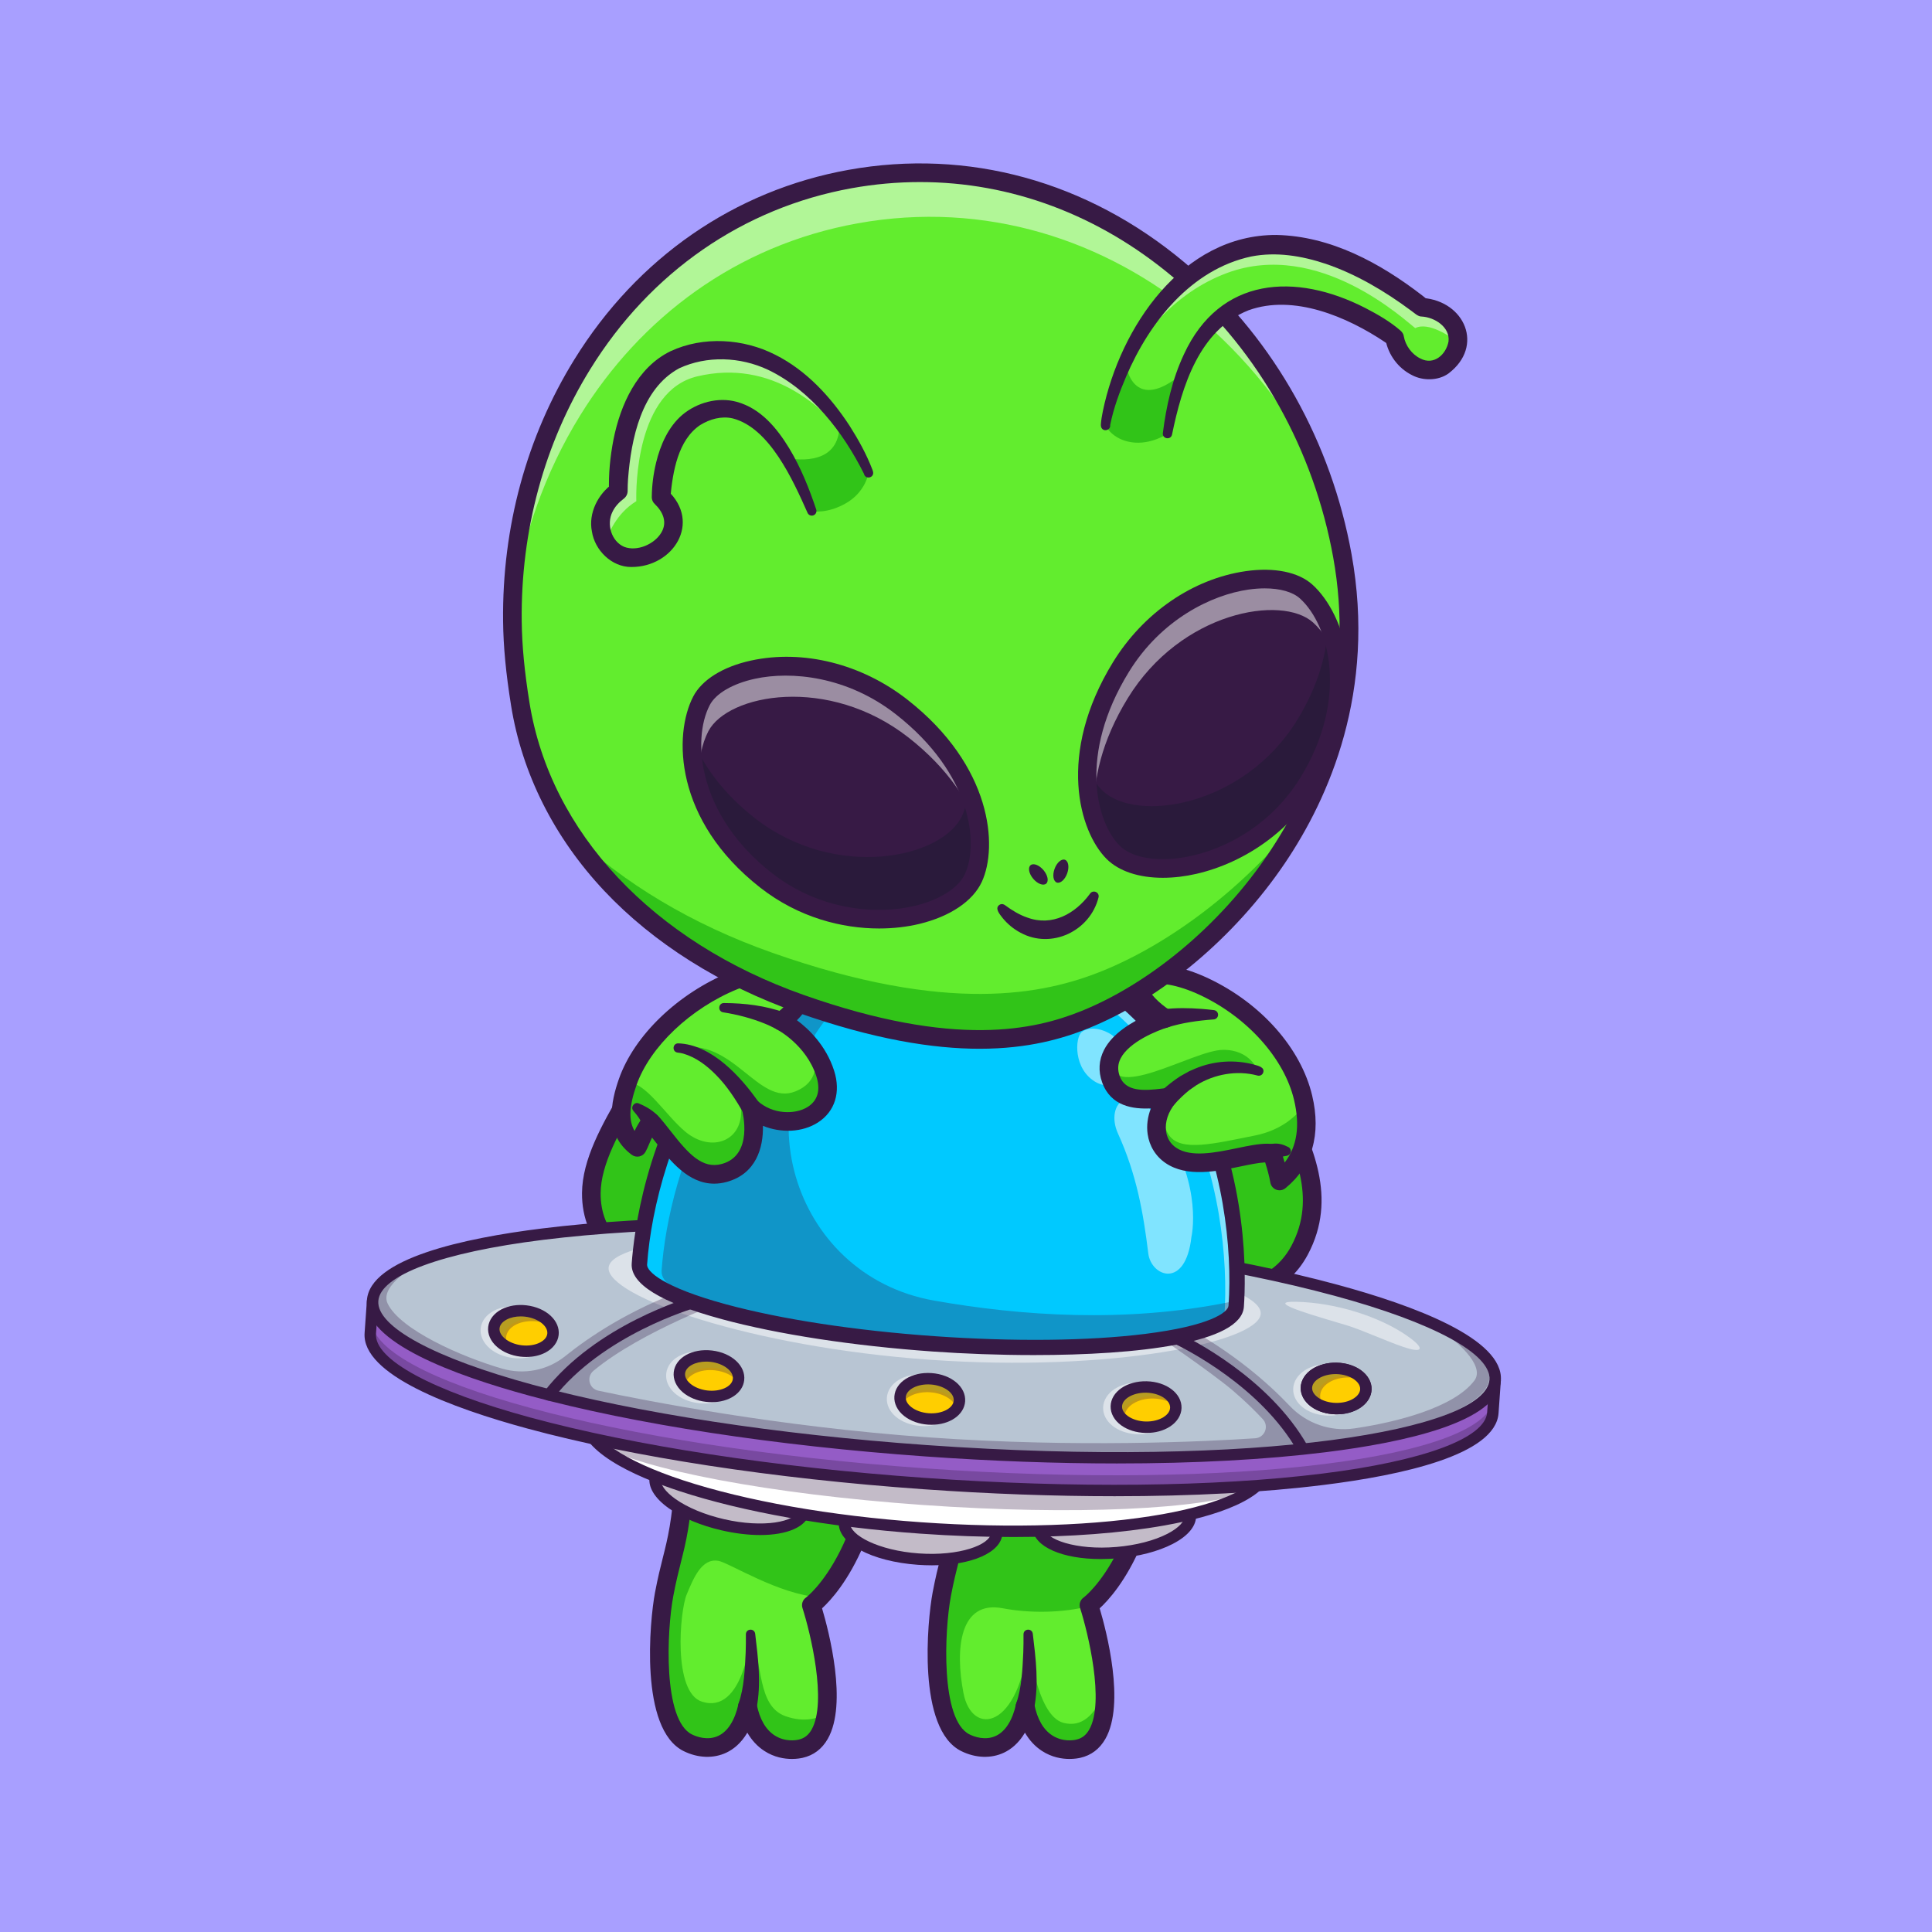 <?xml version="1.0" encoding="utf-8"?>
<!-- Generator: Adobe Illustrator 27.5.0, SVG Export Plug-In . SVG Version: 6.00 Build 0)  -->
<svg version="1.1" id="Layer_1" xmlns="http://www.w3.org/2000/svg" xmlns:xlink="http://www.w3.org/1999/xlink" x="0px" y="0px"
	 viewBox="0 0 4000 4000" style="enable-background:new 0 0 4000 4000;" xml:space="preserve">
<g>
	<g>
		<g>
			<rect style="fill:#A89FFF;" width="4000" height="4000"/>
		</g>
	</g>
	<g>
		<g>
			<g>
				<path style="fill:#31C418;" d="M2623.715,2219.482c47.844,111.763,137.448,236.355,67.122,368.727
					c-65.796,123.845-224.29,82.281-224.29,82.281l-24.393-349.626C2442.154,2320.864,2575.871,2107.719,2623.715,2219.482z"/>
			</g>
		</g>
		<g>
			<g>
				<path style="fill:#371A45;" d="M2526.036,2696.102c-36.807,0-63.701-6.782-64.38-6.958c-7.998-2.1-13.765-9.063-14.341-17.31
					l-24.395-349.629c-0.288-4.072,0.728-8.13,2.9-11.592c15.518-24.736,96.216-147.837,163.33-142.656
					c15.801,1.235,37.7,9.858,52.29,43.935l0,0c8.359,19.522,17.935,39.273,28.071,60.181
					c47.212,97.393,100.728,207.778,38.35,325.186C2664.014,2679.788,2583.111,2696.102,2526.036,2696.102z M2484.766,2654.578
					c37.114,6.353,141.069,14.873,189.043-75.415c53.188-100.113,6.323-196.782-38.999-290.264
					c-10.342-21.328-20.107-41.479-28.818-61.831l0,0c-8.467-19.775-17.026-20.444-19.839-20.664
					c-0.522-0.039-1.06-0.063-1.597-0.063c-31.489,0-89.98,68.921-122.725,119.521L2484.766,2654.578z"/>
			</g>
		</g>
		<g>
			<g>
				<path style="fill:#62ED2E;" d="M1998.783,3608.196c41.408,20.439,103.207,15.281,123.742-75.971
					c17.402,87.395,79.152,95.3,109.859,88.311c44.733-10.075,56.737-61.269,55.194-118.343
					c-2.025-76.067-27.959-162.691-32.393-176.863c-0.386-1.35-0.627-2.025-0.627-2.025s149.386-105.424,149.386-471.442
					c0,0-403.232-642.665-440.204-350.4c-37.889,299.448,37.888,410.848,27.718,559.753
					c-9.304,135.841-24.199,147.313-41.65,239.626C1938.383,3361.58,1921.126,3569.921,1998.783,3608.196z"/>
			</g>
		</g>
		<g>
			<g>
				<path style="fill:#31C418;" d="M1998.783,3608.196c41.408,20.439,103.207,15.281,123.742-75.971
					c17.402,87.395,79.152,95.3,109.859,88.311c44.733-10.075,56.737-61.269,55.194-118.343
					c-21.499,49.844-48.108,74.477-85.708,64.787c-57.894-14.896-72.355-171.995-72.355-171.995
					c-18.27,185.444-117.234,201.881-134.828,110.003c-17.547-91.878-7.906-192.24,81.418-175.223
					c55.098,10.508,122.825,9.978,179.081-4.435c-0.386-1.35-0.627-2.025-0.627-2.025s149.386-105.424,149.386-471.442
					c0,0-403.232-642.665-440.204-350.4c-37.889,299.448,37.888,410.848,27.718,559.753
					c-9.304,135.841-24.199,147.313-41.65,239.626C1938.383,3361.58,1921.126,3569.921,1998.783,3608.196z"/>
			</g>
		</g>
		<g>
			<g>
				<path style="fill:#371A45;" d="M2214.263,3641.717c-15.581,0-36.44-3.262-56.855-16.519
					c-14.37-9.331-26.177-21.997-35.352-37.881c-13.384,22.656-29.624,34.756-43.13,41.211
					c-26.641,12.729-58.96,11.626-88.662-3.027c-92.163-45.444-70.288-270.469-59.385-328.237
					c5.781-30.649,11.401-52.998,16.362-72.715c10.098-40.127,18.818-74.785,24.971-164.658
					c3.794-55.41-4.932-106.094-15.039-164.78c-16.099-93.486-36.133-209.829-12.558-396.094
					c6.792-53.667,26.558-84.478,58.74-91.582c20.518-4.526,82.939-18.33,260.229,210.415
					c84.507,109.033,155.972,222.642,156.685,223.774c1.929,3.071,2.949,6.626,2.949,10.249
					c0,317.676-110.361,444.893-146.47,478.008c13.936,46.958,53.413,197.358,11.841,270.22
					c-11.968,20.972-29.443,34.185-51.938,39.268C2232.657,3640.272,2224.63,3641.717,2214.263,3641.717z M2122.506,3512.938
					c0.083,0,0.161,0,0.239,0c9.106,0.112,16.895,6.582,18.677,15.513c6.133,30.781,18.574,52.451,36.987,64.404
					c21.348,13.867,43.477,10.317,49.741,8.896c11.821-2.671,20.376-9.263,26.938-20.752
					c32.568-57.046-2.588-201.079-18.882-251.768c-2.578-8.022,0.347-16.797,7.236-21.655
					c1.309-0.952,139.712-105.205,141.201-450.122c-14.243-22.344-77.974-121.089-151.699-216.182
					c-150.493-194.121-207.407-199.248-221.279-196.177c-18.154,4.004-25.679,34.165-28.789,58.765
					c-22.852,180.552-4.175,289.014,12.3,384.702c10.527,61.138,19.619,113.936,15.513,173.965
					c-6.392,93.306-15.498,129.512-26.045,171.431c-5.068,20.132-10.303,40.942-15.874,70.454
					c-13.589,72.021-21.797,256.743,38.555,286.504c8.999,4.443,32.393,13.618,54.971,2.817
					c19.521-9.326,33.838-32.061,41.401-65.737C2105.675,3519.183,2113.502,3512.938,2122.506,3512.938z M1963.746,2501.439h0.049
					H1963.746z"/>
			</g>
		</g>
		<g>
			<g>
				<g>
					<path style="fill:#62ED2E;" d="M2128.661,3383.069c0,0,8.507,100.946-6.151,149.151"/>
				</g>
			</g>
			<g>
				<g>
					<path style="fill:#371A45;" d="M2138.269,3382.258c6.149,51.959,12.969,103.303,2.689,155.571
						c-2.361,10.485-12.858,17.044-23.317,14.559c-11.324-2.585-17.833-14.986-13.579-25.779
						c11.355-32.799,12.952-70.745,14.561-105.733c0.393-12.359,0.585-24.889,0.429-37.141
						C2119.107,3371.778,2136.401,3370.452,2138.269,3382.258L2138.269,3382.258z"/>
				</g>
			</g>
		</g>
		<g>
			<g>
				<path style="fill:#62ED2E;" d="M1423.991,3608.196c41.408,20.439,103.255,15.281,123.742-75.971
					c17.402,87.395,79.152,95.3,109.907,88.311c32.297-7.279,47.529-36.009,52.88-72.934
					c12.967-88.552-30.755-224.296-30.755-224.296s6.942-4.917,17.788-16.245c39.672-41.311,131.599-168.042,131.599-455.197
					c0,0-403.183-642.665-440.205-350.4c-37.889,299.448,37.937,410.848,27.718,559.753
					c-9.304,135.841-24.198,147.313-41.601,239.626C1363.591,3361.58,1346.381,3569.921,1423.991,3608.196z"/>
			</g>
		</g>
		<g>
			<g>
				<path style="fill:#31C418;" d="M1423.991,3608.196c41.408,20.439,103.255,15.281,123.742-75.971
					c17.402,87.395,79.152,95.3,109.907,88.311c32.297-7.279,47.529-36.009,52.88-72.934c-16.823,10.171-45.072,19.378-84.166,5.591
					c-59.533-20.968-46.469-111.69-72.066-165.004c0,0-15.426,162.113-100.893,134.973c-60.69-19.282-45.939-187.709-31.767-221.742
					c14.172-34.032,31.188-76.019,65.8-69.848c22.366,4.001,125.429,70.138,210.124,75.489
					c39.672-41.311,131.599-168.042,131.599-455.197c0,0-403.183-642.665-440.205-350.4
					c-37.889,299.448,37.937,410.848,27.718,559.753c-9.304,135.841-24.198,147.313-41.601,239.626
					C1363.591,3361.58,1346.381,3569.921,1423.991,3608.196z"/>
			</g>
		</g>
		<g>
			<g>
				<path style="fill:#371A45;" d="M1639.483,3641.717c-15.576,0-36.436-3.262-56.851-16.514
					c-14.37-9.336-26.182-22.002-35.356-37.891c-13.384,22.666-29.619,34.761-43.13,41.216
					c-26.636,12.725-58.945,11.626-88.662-3.022c-92.144-45.444-70.283-270.469-59.39-328.242
					c5.786-30.649,11.406-52.998,16.367-72.715c10.098-40.127,18.818-74.785,24.971-164.658
					c3.799-55.41-4.932-106.099-15.039-164.79c-16.099-93.481-36.133-209.824-12.559-396.084
					c6.792-53.662,26.558-84.478,58.74-91.582c20.518-4.526,82.935-18.33,260.234,210.415
					c84.507,109.033,155.972,222.642,156.685,223.774c1.929,3.071,2.949,6.626,2.949,10.249
					c0,317.676-110.361,444.893-146.47,478.008c13.931,46.958,53.413,197.358,11.836,270.22
					c-11.968,20.972-29.443,34.185-51.938,39.268C1657.882,3640.272,1649.849,3641.717,1639.483,3641.717z M1547.725,3512.938
					c0.083,0,0.161,0,0.239,0c9.106,0.112,16.895,6.582,18.677,15.513c6.133,30.781,18.579,52.451,36.992,64.409
					c21.352,13.857,43.467,10.308,49.736,8.892c11.821-2.671,20.376-9.263,26.939-20.752
					c32.568-57.046-2.583-201.079-18.877-251.768c-2.578-8.022,0.347-16.797,7.236-21.655
					c1.309-0.952,139.712-105.205,141.201-450.122c-14.243-22.344-77.974-121.089-151.699-216.182
					c-150.498-194.121-207.397-199.248-221.284-196.177c-18.154,4.004-25.679,34.165-28.789,58.765
					c-22.852,180.547-4.175,289.004,12.3,384.697c10.532,61.138,19.624,113.936,15.513,173.97
					c-6.392,93.306-15.498,129.512-26.045,171.431c-5.068,20.132-10.303,40.942-15.874,70.454
					c-13.584,72.021-21.787,256.748,38.555,286.504c9.004,4.443,32.393,13.613,54.976,2.817
					c19.517-9.326,33.833-32.061,41.397-65.737C1530.894,3519.183,1538.717,3512.938,1547.725,3512.938z M1388.965,2501.439h0.049
					H1388.965z"/>
			</g>
		</g>
		<g>
			<g>
				<path style="fill:#31C418;" d="M1347.441,2187.07c-45.302,94.004-122.378,191.204-123.157,283.025
					c-0.659,77.614,46.885,164.834,196.221,133.359c167.9-35.387,186.385-272.21,186.385-272.21S1406.307,2064.922,1347.441,2187.07
					z"/>
			</g>
		</g>
		<g>
			<g>
				<path style="fill:#371A45;" d="M1361.851,2629.398c-41.987,0-76.714-11.084-103.706-33.169
					c-34.219-27.998-53.589-74.033-53.144-126.299c0.601-70.225,41.416-141.289,80.889-210.015
					c15.405-26.821,31.338-54.561,44.184-81.216l0,0c15.523-32.212,38.916-40.957,55.811-42.622c2.188-0.22,4.414-0.322,6.655-0.322
					c88.638,0,215.273,164.663,229.751,183.887c2.832,3.755,4.19,8.413,3.823,13.101c-0.801,10.259-21.68,251.655-201.636,289.58
					C1402.1,2627.039,1381.202,2629.398,1361.851,2629.398z M1364.81,2195.438c-13.447,27.915-29.731,56.265-45.483,83.687
					c-36.997,64.414-75.249,131.021-75.762,191.138c-0.347,40.522,13.872,75.557,38.999,96.118
					c29.946,24.502,75.02,30.62,133.965,18.208c136.152-28.696,165.635-209.512,170.366-247.773
					c-52.28-67.813-147.983-167.271-197.236-162.358C1383.018,2175.111,1373.219,2177.996,1364.81,2195.438L1364.81,2195.438z"/>
			</g>
		</g>
		<g>
			<g>
				<g>
					
						<ellipse transform="matrix(0.071 -0.998 0.998 0.071 -1384.041 4841.404)" style="fill:#E2E2E2;" cx="1906.038" cy="3163.425" rx="64.721" ry="158.007"/>
				</g>
				<g>
					<path style="fill:#371A45;" d="M1928.189,3230.848c-8.76,0-17.725-0.308-26.855-0.957
						c-87.954-6.226-157.407-41.108-154.814-77.759l0,0c2.593-36.65,76.225-61.421,164.224-55.171
						c87.954,6.226,157.407,41.104,154.814,77.754C2063.233,3207.557,2003.814,3230.848,1928.189,3230.848z M1750.328,3152.406
						c-2.441,34.546,65.425,67.598,151.279,73.677c85.796,6.05,157.695-17.09,160.142-51.641
						c2.441-34.541-65.425-67.593-151.279-73.672C1824.625,3094.725,1752.769,3117.855,1750.328,3152.406L1750.328,3152.406z"/>
				</g>
			</g>
			<g>
				<g>
					
						<ellipse transform="matrix(0.071 -0.998 0.998 0.071 -1384.041 4841.404)" style="fill:#FFFFFF;" cx="1906.038" cy="3163.425" rx="64.721" ry="158.007"/>
				</g>
				<g>
					<path style="fill:#371A45;" d="M1928.189,3230.848c-8.76,0-17.725-0.308-26.855-0.957
						c-87.954-6.226-157.407-41.108-154.814-77.759l0,0c2.593-36.65,76.225-61.421,164.224-55.171
						c87.954,6.226,157.407,41.104,154.814,77.754C2063.233,3207.557,2003.814,3230.848,1928.189,3230.848z M1750.328,3152.406
						c-2.441,34.546,65.425,67.598,151.279,73.677c85.796,6.05,157.695-17.09,160.142-51.641
						c2.441-34.541-65.425-67.593-151.279-73.672C1824.625,3094.725,1752.769,3117.855,1750.328,3152.406L1750.328,3152.406z"/>
				</g>
			</g>
			<g style="opacity:0.3;">
				<g>
					
						<ellipse transform="matrix(0.071 -0.998 0.998 0.071 -1384.041 4841.404)" style="fill:#371A45;" cx="1906.038" cy="3163.425" rx="64.721" ry="158.007"/>
				</g>
			</g>
			<g>
				<g>
					<path style="fill:#371A45;" d="M1929.41,3240.819c-9.336,0-18.941-0.337-28.774-1.03
						c-96.577-6.841-167.085-44.824-164.014-88.354l0,0c3.081-43.53,78.232-71.172,174.819-64.37
						c96.577,6.841,167.09,44.819,164.014,88.35C2072.686,3214.51,2011.768,3240.819,1929.41,3240.819z M1760.225,3153.104
						L1760.225,3153.104c-1.763,24.907,58.628,57.178,142.08,63.081c83.476,5.952,147.788-17.539,149.546-42.441
						c1.763-24.902-58.628-57.173-142.08-63.076C1826.334,3104.71,1761.993,3128.197,1760.225,3153.104z"/>
				</g>
			</g>
			<g>
				<g>
					
						<ellipse transform="matrix(0.225 -0.974 0.974 0.225 -1843.218 3870.939)" style="fill:#FFFFFF;" cx="1510.94" cy="3093.771" rx="64.721" ry="158.007"/>
				</g>
				<g>
					<path style="fill:#371A45;" d="M1573.038,3167.967c-23.496,0-49.814-2.983-77.07-9.268
						c-41.362-9.536-78.755-25.122-105.283-43.877c-27.012-19.097-39.644-39.331-35.571-56.982
						c8.247-35.806,84.868-48.818,170.801-28.994c85.918,19.81,149.106,65.054,140.854,100.859
						C1661.134,3154.149,1623.619,3167.967,1573.038,3167.967z M1447.803,3023.245c-48.232,0-83.73,12.734-88.97,35.454
						c-3.696,16.04,8.398,34.863,34.053,53.003c26.138,18.477,63.052,33.848,103.941,43.276
						c83.882,19.336,158.438,7.617,166.221-26.133c7.778-33.75-54.126-76.943-137.993-96.279
						C1497.642,3026.248,1471.221,3023.245,1447.803,3023.245z"/>
				</g>
			</g>
			<g>
				<g>
					<path style="fill:#371A45;" d="M1573.844,3178.128c-24.258,0-51.45-3.154-80.103-9.761
						c-42.593-9.824-81.226-25.962-108.784-45.444c-30.513-21.572-44.546-45.479-39.512-67.31
						c9.815-42.529,88.359-58.178,182.695-36.435c94.341,21.753,158.096,70.225,148.296,112.754
						C1669.605,3161.541,1629.449,3178.128,1573.844,3178.128z M1448.624,3033.319c-44.907,0-76.362,11.294-80.122,27.607
						c-2.656,11.514,8.599,27.471,30.112,42.676c25.107,17.754,60.776,32.563,100.439,41.709
						c81.528,18.809,148.721,5.635,154.326-18.691c5.61-24.331-49.033-65.591-130.552-84.385
						C1495.977,3036.043,1470.675,3033.319,1448.624,3033.319z"/>
				</g>
			</g>
			<g>
				<g>
					
						<ellipse transform="matrix(0.996 -0.085 0.085 0.996 -260.077 208.078)" style="fill:#FFFFFF;" cx="2307.009" cy="3150.106" rx="158.007" ry="64.721"/>
				</g>
				<g>
					<path style="fill:#371A45;" d="M2280.484,3217.889c-73.062,0-130.073-22.124-132.813-54.155
						c-3.13-36.602,65.801-72.5,153.662-80.02c87.827-7.5,161.88,16.152,165.01,52.764c1.543,18.047-13.813,36.304-43.242,51.406
						c-28.906,14.834-68.12,24.995-110.415,28.613C2301.7,3217.435,2290.928,3217.889,2280.484,3217.889z M2334.151,3086.116
						c-10.527,0-21.392,0.454-32.495,1.406c-85.757,7.339-153.13,41.382-150.176,75.889s75.132,56.641,160.884,49.277
						c41.807-3.574,80.518-13.594,108.994-28.203c27.959-14.351,42.583-31.284,41.177-47.686
						C2459.967,3106.761,2404.927,3086.116,2334.151,3086.116z"/>
				</g>
			</g>
			<g style="opacity:0.3;">
				<g>
					
						<ellipse transform="matrix(0.225 -0.974 0.974 0.225 -1843.218 3870.939)" style="fill:#371A45;" cx="1510.94" cy="3093.771" rx="64.721" ry="158.007"/>
				</g>
			</g>
			<g style="opacity:0.3;">
				<g>
					
						<ellipse transform="matrix(0.996 -0.085 0.085 0.996 -260.077 208.078)" style="fill:#371A45;" cx="2307.009" cy="3150.106" rx="158.007" ry="64.721"/>
				</g>
			</g>
			<g>
				<g>
					<path style="fill:#371A45;" d="M2279.161,3227.874c-79.512,0-138.105-25.132-141.372-63.296
						c-3.721-43.477,66.226-82.49,162.695-90.747c96.489-8.223,172.021,18.32,175.742,61.802
						c1.909,22.324-15.347,44.014-48.594,61.074c-30.029,15.41-70.552,25.947-114.102,29.673
						C2301.734,3227.386,2290.24,3227.874,2279.161,3227.874z M2333.468,3096.068c-9.956,0-20.308,0.425-30.967,1.338
						c-83.359,7.134-143.267,40.283-141.138,65.161c2.129,24.873,66.787,47.373,150.156,40.239
						c40.552-3.467,77.954-13.11,105.313-27.148c23.438-12.026,36.831-26.235,35.82-38.013
						C2450.797,3115.95,2401.368,3096.068,2333.468,3096.068z"/>
				</g>
			</g>
			<g>
				<g>
					
						<ellipse transform="matrix(0.071 -0.998 0.998 0.071 -1194.723 4688.49)" style="fill:#999999;" cx="1918.638" cy="2985.373" rx="178.497" ry="707.93"/>
				</g>
				<g>
					<path style="fill:#371A45;" d="M2098.424,3172.298c-62.036,0-126.665-2.305-192.525-6.968
						c-188.774-13.359-364.961-44.463-496.099-87.578c-131.909-43.364-202.666-93.97-199.229-142.485
						c3.433-48.516,80.605-88.652,217.31-113.013c135.913-24.209,314.727-30.2,503.491-16.836
						c188.774,13.354,364.961,44.458,496.104,87.573c131.909,43.369,202.661,93.97,199.229,142.49
						c-3.433,48.516-80.605,88.647-217.31,113.008C2320.904,3164.261,2214.2,3172.298,2098.424,3172.298z M1738.824,2802.269
						c-115.557,0-221.987,8.018-310.273,23.75c-134.81,24.023-210.869,62.915-214.17,109.521l0,0
						c-3.296,46.602,66.523,95.815,196.611,138.584c130.85,43.018,306.709,74.058,495.181,87.397
						c188.467,13.34,366.943,7.368,502.554-16.792c134.81-24.023,210.869-62.92,214.17-109.521
						c6.87-97.124-303.467-198.501-691.797-225.981C1865.338,2804.573,1800.757,2802.269,1738.824,2802.269z"/>
				</g>
			</g>
			<g>
				<g>
					<path style="fill:#FFFFFF;" d="M1213.367,2948.275c2.976,14.5,12.621,29.028,28.154,43.29
						c85.406,78.411,348.94,149.534,664.516,171.866s586.5-10.97,682.097-76.572c17.387-11.933,28.981-24.957,33.97-38.894
						c-21.957-58.801-324.205-125.371-697.156-151.763C1551.997,2869.811,1243.387,2893.153,1213.367,2948.275z"/>
				</g>
				<g>
					<path style="fill:#371A45;" d="M2098.804,3172.865c-61.797,0-126.543-2.271-192.944-6.973
						c-309.849-21.929-577.5-91.255-666.011-172.51c-16.142-14.819-25.869-29.834-28.901-44.609l-0.181-0.884l0.43-0.796
						c31.06-57.017,337.979-79.946,713.926-53.35c375.947,26.602,676.582,92.534,699.297,153.359l0.313,0.845l-0.303,0.85
						c-5.088,14.204-16.826,27.695-34.897,40.098C2511.69,3142.308,2325.362,3172.865,2098.804,3172.865z M1215.977,2948.68
						c3.032,13.457,12.183,27.266,27.212,41.069c87.749,80.557,354.199,149.365,663.022,171.221
						c308.823,21.851,582.315-8.745,680.527-76.147c16.821-11.543,27.827-23.931,32.725-36.826
						c-24.297-57.954-328.433-123.413-694.692-149.331C1558.526,2872.752,1248.189,2894.725,1215.977,2948.68z"/>
				</g>
			</g>
			<g style="opacity:0.3;">
				<g>
					<path style="fill:#371A45;" d="M1213.367,2948.275c2.976,14.5,12.621,29.028,28.154,43.29
						c87.358,50.829,352.309,101.923,667.885,124.255s585.083,9.06,678.728-28.961c17.387-11.933,28.981-24.957,33.97-38.894
						c-21.957-58.801-324.205-125.371-697.156-151.763C1551.997,2869.811,1243.387,2893.153,1213.367,2948.275z"/>
				</g>
			</g>
			<g>
				<g>
					<path style="fill:#371A45;" d="M2098.375,3182.215c-62.266,0-127.109-2.314-193.174-6.987
						c-189.57-13.418-366.607-44.688-498.501-88.052c-96.66-31.777-210.864-84.057-206.025-152.607l0,0
						c4.853-68.555,125.288-104.229,225.464-122.08c136.685-24.355,316.362-30.381,505.933-16.968
						c189.565,13.418,366.606,44.688,498.501,88.052c96.665,31.777,210.879,84.053,206.03,152.607
						c-4.854,68.555-125.288,104.224-225.469,122.075C2322.086,3174.124,2214.766,3182.215,2098.375,3182.215z M1738.78,2812.186
						c-114.951,0-220.762,7.964-308.491,23.594c-126.138,22.48-203.154,60.034-206.011,100.459l0,0
						c-2.866,40.425,68.096,88.448,189.81,128.462c130.098,42.773,305.103,73.643,492.783,86.924
						c187.681,13.296,365.288,7.368,500.112-16.66c126.143-22.476,203.159-60.029,206.016-100.454
						c5.684-80.288-267.246-185.996-682.598-215.386C1864.844,2814.481,1800.484,2812.186,1738.78,2812.186z M1212.476,2935.404
						h0.049H1212.476z"/>
				</g>
			</g>
			<g>
				<g>
					<g>
						<path style="fill:#945CC6;" d="M771.466,2692.778c0,0-3.309,46.759-4.801,67.847
							c-8.935,126.266,504.093,265.441,1145.88,310.858c641.787,45.417,1169.303-20.124,1178.238-146.39
							c1.583-22.37,4.801-67.847,4.801-67.847"/>
					</g>
				</g>
				<g>
					<g>
						<path style="fill:#371A45;" d="M2307.735,3087.865c-125.449,0-258.735-4.81-395.327-14.478
							c-310.518-21.973-600.781-66.426-817.324-125.171c-217.407-58.979-334.717-125.649-330.322-187.729l4.8-67.847l3.809,0.273
							l-4.8,67.847c-4.248,60.059,112.065,125.322,327.515,183.77c216.309,58.682,506.318,103.091,816.597,125.049
							c310.273,21.953,603.647,18.833,826.064-8.804c221.533-27.524,345.879-75.757,350.132-135.815l4.8-67.852l3.809,0.273
							l-4.8,67.852c-4.39,62.075-129.922,111.563-353.467,139.336C2614.503,3080.062,2467.481,3087.86,2307.735,3087.865z"/>
					</g>
				</g>
			</g>
			<g style="opacity:0.3;">
				<g>
					<path style="fill:#371A45;" d="M768.88,2729.159l-2.227,31.475c-8.935,126.254,504.09,265.432,1145.892,310.849
						c641.802,45.418,1169.314-20.125,1178.248-146.38l2.228-31.475c-8.935,126.254-536.446,191.797-1178.248,146.38
						C1272.97,2994.591,759.945,2855.414,768.88,2729.159z"/>
				</g>
			</g>
			<g>
				<g>
					<path style="fill:#371A45;" d="M2307.711,3097.777c-125.679,0-259.214-4.814-396.001-14.492
						c-311.138-22.021-602.08-66.587-819.224-125.493c-157.392-42.7-343.725-111.709-337.622-198.003l4.8-67.847l23.603,1.67
						l-4.8,67.847c-3.77,53.223,115.938,118.081,320.215,173.501c215.708,58.516,505.039,102.813,814.697,124.722
						c309.658,21.929,602.339,18.809,824.146-8.75c210.044-26.094,337.69-73.447,341.455-126.67l4.8-67.852l23.604,1.67l-4.8,67.852
						c-6.108,86.289-200.308,128.374-362.144,148.477C2615.323,3089.954,2467.901,3097.777,2307.711,3097.777z"/>
				</g>
			</g>
			<g>
				<g>
					
						<ellipse transform="matrix(0.071 -0.998 0.998 0.071 -969.889 4509.266)" style="fill:#B8C5D3;" cx="1934.877" cy="2775.108" rx="229.196" ry="1164.965"/>
				</g>
			</g>
			<g style="opacity:0.5;">
				<g>
					<g>
						<path style="fill:#FFFFFF;" d="M1836.19,2893.753c2.118-29.923,35.948-51.087,77.019-48.181
							c41.071,2.906,71.584,28.624,69.467,58.547c-2.118,29.923-35.948,51.087-77.019,48.181
							C1864.585,2949.394,1834.073,2923.677,1836.19,2893.753z M1859.79,2895.423c-1.142,16.134,20.629,31.374,47.537,33.278
							c26.908,1.904,50.608-10.118,51.75-26.252c1.142-16.134-20.629-31.374-47.537-33.278
							C1884.631,2867.267,1860.931,2879.289,1859.79,2895.423z"/>
					</g>
				</g>
			</g>
			<g style="opacity:0.5;">
				<g>
					<g>
						<path style="fill:#FFFFFF;" d="M1446.115,2905.077c-40.894-4.785-70.194-31.874-66.713-61.667l0-0.002
							c3.492-29.794,38.308-49.387,79.149-44.598c18.666,2.183,35.776,9.275,48.187,19.971
							c13.511,11.642,20.262,26.84,18.522,41.696c-1.74,14.857-11.815,28.087-27.647,36.294
							c-13.308,6.899-29.749,9.955-46.745,8.753C1449.29,2905.412,1447.703,2905.264,1446.115,2905.077z M1402.902,2846.158
							c-1.881,16.065,19.169,32.286,45.96,35.422c13.836,1.609,27.617-0.501,37.861-5.813c5.138-2.665,13.926-8.55,15.036-18.041
							c1.113-9.489-6.078-17.246-10.464-21.024c-8.741-7.534-21.676-12.779-35.492-14.396c-1.221-0.143-2.432-0.256-3.638-0.342
							C1426.853,2820.174,1404.698,2830.824,1402.902,2846.158z"/>
					</g>
				</g>
			</g>
			<g style="opacity:0.5;">
				<g>
					<g>
						<path style="fill:#FFFFFF;" d="M1061.92,2811.517c-18.661-2.194-35.771-9.295-48.174-19.996
							c-13.503-11.649-20.246-26.85-18.503-41.707l0,0c1.747-14.857,11.833-28.08,27.669-36.28
							c14.55-7.535,32.852-10.46,51.503-8.278c18.661,2.194,35.771,9.295,48.178,19.997c13.503,11.649,20.242,26.85,18.499,41.707
							c-3.362,28.586-35.514,47.763-74.237,45.022C1065.221,2811.866,1063.575,2811.712,1061.92,2811.517z M1033.789,2734.543
							c-5.141,2.661-13.933,8.544-15.046,18.032l0,0c-1.117,9.487,6.07,17.249,10.453,21.03c8.74,7.537,21.671,12.79,35.487,14.415
							c26.707,3.167,51.025-7.76,52.91-23.824c1.117-9.488-6.07-17.249-10.453-21.03c-8.737-7.537-21.671-12.79-35.487-14.415
							c-1.209-0.142-2.417-0.255-3.623-0.34C1055.452,2727.521,1043.14,2729.702,1033.789,2734.543z"/>
					</g>
				</g>
			</g>
			<g style="opacity:0.5;">
				<g>
					<g>
						<path style="fill:#FFFFFF;" d="M2283.908,2914.165c0.37-14.954,9.194-29.052,24.209-38.674
							c13.794-8.842,31.736-13.453,50.523-12.986c41.124,0.999,72.817,25.309,72.075,55.3l0,0.002
							c-0.749,29.986-33.573,52.679-74.732,51.657c-1.651-0.04-3.28-0.118-4.899-0.233
							C2312.344,2966.491,2283.195,2942.951,2283.908,2914.165z M2407.063,2917.219c0.4-16.166-22.043-30.374-49.011-31.063
							c-13.907-0.344-27.452,3.027-37.17,9.254c-4.875,3.123-13.086,9.79-13.321,19.341c-0.4,16.17,22.016,30.382,49.011,31.065
							C2383.538,2946.483,2406.663,2933.388,2407.063,2917.219L2407.063,2917.219z"/>
					</g>
				</g>
			</g>
			<g style="opacity:0.5;">
				<g>
					<g>
						<path style="fill:#FFFFFF;" d="M2677.417,2875.678c0.366-14.954,9.183-29.055,24.192-38.686
							c13.787-8.848,31.726-13.469,50.51-13.013c18.781,0.456,36.48,5.941,49.824,15.448c14.523,10.348,22.646,24.86,22.284,39.814
							c-0.366,14.955-9.182,29.055-24.192,38.686c-13.787,8.848-31.726,13.469-50.51,13.013c-1.669-0.04-3.317-0.119-4.951-0.234
							C2705.855,2927.965,2676.72,2904.451,2677.417,2875.678z M2751.545,2847.63c-13.907-0.337-27.449,3.042-37.164,9.273
							c-4.871,3.127-13.079,9.798-13.31,19.349c-0.396,16.168,22.092,30.37,49.028,31.038c13.907,0.337,27.449-3.042,37.164-9.274
							c4.871-3.127,13.08-9.8,13.31-19.349l0,0c0.235-9.551-7.642-16.614-12.357-19.972c-8.576-6.11-20.455-10.003-33.036-10.893
							C2753.975,2847.718,2752.759,2847.66,2751.545,2847.63z M2812.363,2878.953l0.037,0.003L2812.363,2878.953z"/>
					</g>
				</g>
			</g>
			<g style="opacity:0.5;">
				<g>
					<path style="fill:#FFFFFF;" d="M1260.062,2624.702c-4.176,59.017,292.13,164.112,664.949,190.495
						c372.819,26.383,680.973-35.938,685.149-94.954c4.177-59.016-294.668-128.246-667.487-154.629
						S1264.238,2565.686,1260.062,2624.702z"/>
				</g>
			</g>
			<g style="opacity:0.3;">
				<g>
					<path style="fill:#371A45;" d="M1458.919,2672.798c0,0-187.735,78.456-224.423,122.992
						c-36.688,44.536-103.458,90.825-103.458,90.825s-576.467-156.162-267.375-268.434c0,0-79.189,43.424-61.013,80.883
						c26.302,54.205,152.843,110.155,237.216,134.6c45.048,13.052,93.73,3.547,130.251-25.878
						c48.431-39.021,131.344-95.273,247.993-137.875C1458.217,2655.262,1458.919,2672.798,1458.919,2672.798z"/>
				</g>
			</g>
			<g style="opacity:0.3;">
				<g>
					<path style="fill:#371A45;" d="M2406.527,2739.856c0,0,174.816,104.112,204.866,153.371
						c30.05,49.259,89.636,104.489,89.636,104.489s592.714-73.424,302.513-228.105c0,0,73.999,55.363,49.015,88.669
						c-41.998,55.985-161.389,86.339-248.255,99.053c-49.669,7.27-99.637-10.206-134.148-46.66
						c-42.946-45.364-116.104-110.809-222.818-167.929C2409.691,2722.594,2406.527,2739.856,2406.527,2739.856z"/>
				</g>
			</g>
			<g style="opacity:0.3;">
				<g>
					<path style="fill:#371A45;" d="M2412.67,2746.354c0,0,252.481,157.022,285.833,253.647c0,0-323.365,36.032-781.158,3.636
						c-457.793-32.396-776.637-121.158-776.637-121.158s207.549-205.305,336.059-205.729c128.51-0.423,36.323,11.861,36.323,11.861
						s-184.893,66.541-284.318,149.389c-15.175,12.645-9.26,37.164,10.063,41.263c102.13,21.664,374.483,74.76,684.454,96.696
						c306.052,21.658,571.968,8.693,675.488,1.821c19.768-1.313,29.216-24.958,15.754-39.493
						c-15.037-16.235-35.795-36.885-62.571-59.689c-44.681-38.052-165.532-120.027-165.532-120.027L2412.67,2746.354z"/>
				</g>
			</g>
			<g>
				<g>
					<path style="fill:#102770;" d="M1316.234,2605.428c-4.815,68.036,271.622,143.029,617.438,167.5s630.059-10.844,634.874-78.88
						c4.815-68.036-621.126-115.383-621.126-115.383S1321.048,2537.392,1316.234,2605.428z"/>
				</g>
				<g>
					<path style="fill:#371A45;" d="M2146.602,2783.192c-67.632,0-139.478-2.593-213.105-7.803
						c-352.495-24.946-624.707-99.678-619.722-170.137c4.849-68.506,569.443-33.296,633.804-29.048
						c64.346,4.863,628.276,49.512,623.428,118.022c-2.422,34.209-70.508,61.343-191.719,76.401
						C2312.027,2778.983,2232.745,2783.192,2146.602,2783.192z M1590.567,2568.836c-144.072,0-269.868,8.462-271.87,36.768
						c-2.202,31.143,61.733,66.689,175.415,97.529c116.47,31.597,272.637,55.508,439.736,67.334
						c167.095,11.816,325.068,10.137,444.834-4.736c116.89-14.526,185.195-40.713,187.402-71.855
						c3.804-53.804-445.435-99.629-618.853-112.749C1864.996,2575.706,1720.362,2568.836,1590.567,2568.836z"/>
				</g>
			</g>
			<g>
				<g>
					<path style="fill:#102770;" d="M2003.781,2778.76c-4.49-0.152-8.999-0.326-13.528-0.522l-0.33-0.023
						c-18.446-0.787-37.266-1.849-56.397-3.203c-32.855-2.325-64.727-5.368-95.167-8.995c-0.021-0.002-0.021-0.002-0.021-0.002
						c-175.052-20.85-303.197-61.217-300.568-98.365c2.229-31.493,212.187-26.446,328.713-21.207
						c1.53,0.067,3.059,0.154,4.548,0.218c9.614,0.431,18.522,0.875,26.56,1.299c27.445,1.403,44.745,2.544,44.745,2.544
						s13.245,1,34.888,2.905c1.361,0.117,2.783,0.239,4.226,0.361c12.16,1.089,26.667,2.427,42.755,4
						c117.163,11.485,318.46,35.748,316.271,66.684c-2.565,36.24-128.821,58.002-298.605,55.321
						c-0.662-0.026-1.304-0.03-1.968-0.036L2003.781,2778.76z"/>
				</g>
				<g>
					<path style="fill:#371A45;" d="M2068.433,2782.454c-8.857,0-17.729-0.073-26.602-0.215c-0.688-0.024-1.309-0.029-1.948-0.029
						l-36.187-0.986c-4.497-0.151-9.014-0.322-13.55-0.518c-18.887-0.815-37.881-1.895-56.797-3.232
						c-32.1-2.271-64.155-5.298-95.283-9.004c-152.974-18.223-305.903-56.514-302.759-100.996
						c2.236-31.626,181.387-30.239,331.289-23.496l4.541,0.22c9.624,0.43,18.535,0.874,26.587,1.299
						c27.139,1.387,44.604,2.534,44.775,2.549c0.024,0,13.276,0.996,34.941,2.905l4.224,0.361
						c12.173,1.089,26.69,2.427,42.778,4.004c213.115,20.889,320.273,44.209,318.496,69.316
						C2340.079,2765.086,2207.042,2782.454,2068.433,2782.454z M2003.848,2776.292l36.123,0.981c0.64,0.005,1.309,0.01,1.992,0.034
						c169.106,2.651,293.687-19.624,296.055-53.027c1.46-20.688-115.942-44.634-314.053-64.053
						c-16.079-1.577-30.576-2.915-42.734-3.994l-4.209-0.361c-21.631-1.909-34.858-2.905-34.868-2.905
						c-0.151-0.01-17.583-1.157-44.688-2.539c-8.037-0.425-16.939-0.869-26.548-1.299l-4.546-0.22
						c-202.734-9.121-324.653-2.041-326.143,18.916c-2.446,34.59,123.052,74.854,298.403,95.737
						c31.069,3.701,63.047,6.724,95.068,8.989c18.862,1.333,37.817,2.407,56.328,3.198
						C1994.874,2775.97,1999.376,2776.141,2003.848,2776.292z"/>
				</g>
			</g>
			<g>
				<g>
					<path style="fill:#7A7A7A;" d="M1316.228,2605.424c-0.559,7.901,2.677,15.903,9.35,23.915
						c87.35-47.764,619.151-12.699,619.151-12.699s531.439,40.177,611.193,99.765c7.734-6.992,12.066-14.459,12.625-22.359
						c4.813-68.017-621.131-115.381-621.131-115.381S1321.041,2537.407,1316.228,2605.424z"/>
				</g>
				<g>
					<path style="fill:#371A45;" d="M2556.075,2719.598l-1.631-1.216c-78.271-58.481-604.595-98.882-609.902-99.282
						c-5.288-0.342-532.056-34.478-617.778,12.407l-1.782,0.972l-1.304-1.563c-7.168-8.613-10.508-17.251-9.912-25.669l0,0
						c4.849-68.481,569.453-33.281,633.814-29.043c64.346,4.868,628.276,49.526,623.428,118.017
						c-0.591,8.413-5.107,16.494-13.428,24.014L2556.075,2719.598z M1586.075,2601.619c165.176,0,346.074,11.719,358.813,12.559
						c21.606,1.631,526.133,40.381,610.83,99.038c6.411-6.226,9.897-12.725,10.366-19.346
						c3.804-53.784-445.435-99.619-618.853-112.744c-173.521-11.431-624.741-29.321-628.545,24.473
						c-0.464,6.616,2.07,13.545,7.544,20.615C1364.005,2607.288,1471.256,2601.619,1586.075,2601.619z"/>
				</g>
			</g>
			<g>
				<g>
					<path style="fill:#371A45;" d="M2312.496,3029.93c-125.679,0-259.199-4.814-395.986-14.492
						c-311.138-22.021-602.08-66.587-819.224-125.493c-157.393-42.7-343.726-111.709-337.622-198.003
						c6.108-86.289,200.308-128.374,362.143-148.477c223.281-27.744,517.598-30.889,828.731-8.877
						c311.138,22.021,602.075,66.587,819.224,125.493c157.393,42.7,343.726,111.709,337.622,197.998
						c-6.108,86.294-200.308,128.374-362.144,148.481C2620.128,3022.108,2472.686,3029.93,2312.496,3029.93z M771.466,2692.777
						l11.802,0.835c-3.769,53.223,115.938,118.081,320.215,173.501c215.708,58.516,505.039,102.813,814.697,124.722
						c688.042,48.691,1158.188-30.713,1165.601-135.425c3.77-53.222-115.938-118.081-320.215-173.496
						c-215.708-58.516-505.044-102.813-814.697-124.722c-309.663-21.924-602.339-18.804-824.146,8.75
						c-210.044,26.094-337.69,73.447-341.455,126.67L771.466,2692.777z"/>
				</g>
			</g>
			<g>
				<g>
					<path style="fill:#00C9FF;" d="M1323.816,2617.029c-4.75,67.128,267.995,141.119,609.194,165.264
						c341.199,24.145,621.646-10.699,626.396-77.826c16.646-235.229-70.431-726.307-567.005-761.448
						S1340.462,2381.8,1323.816,2617.029z"/>
				</g>
			</g>
			<g style="opacity:0.5;">
				<g>
					<path style="fill:#FFFFFF;" d="M2534.918,2725.718c16.646-235.229-70.432-726.307-567.004-761.447
						c-174.635-12.358-307.021,38.289-406.061,119.326c101.366-93.258,241.102-153.983,430.549-140.577
						c496.572,35.14,583.65,526.218,567.004,761.447c-0.858,12.127-10.758,23.194-28.342,33.056
						C2533.315,2733.708,2534.631,2729.773,2534.918,2725.718z"/>
				</g>
			</g>
			<g>
				<g>
					<path style="fill:#371A45;" d="M2140.509,2805.531c-72.251,0-144.463-2.778-208.628-7.314
						c-166.021-11.753-321.348-35.557-437.378-67.031c-126.802-34.399-189.59-73.188-186.611-115.283
						c4.189-59.194,27.91-266.343,157.275-446.572c124.956-174.087,307.671-257.813,528.364-242.232
						c220.698,15.62,389.785,124.273,488.979,314.224c102.69,196.65,97.002,405.073,92.817,464.272
						C2569.986,2781.043,2355.084,2805.531,2140.509,2805.531z M1940.25,1957.108c-188.174,0-339.082,77.49-449.151,230.835
						c-98.906,137.798-143.042,312.583-151.362,430.215l0,0c-0.981,13.833,32.275,46.724,163.125,82.217
						c114.092,30.952,267.256,54.39,431.274,65.996c164.004,11.601,318.95,9.971,436.27-4.6
						c134.546-16.719,172.1-44.595,173.076-58.433c8.325-117.627-10.757-296.89-89.268-447.241
						c-95.132-182.173-250.889-282.153-462.939-297.153C1973.985,1957.718,1956.959,1957.108,1940.25,1957.108z M1323.814,2617.03
						h0.049H1323.814z"/>
				</g>
			</g>
			<g>
				<g>
					<g>
						
							<ellipse transform="matrix(0.071 -0.998 0.998 0.071 -1099.911 4611.91)" style="fill:#FFCE00;" cx="1924.948" cy="2896.204" rx="41.668" ry="61.596"/>
					</g>
				</g>
				<g>
					<g>
						<path style="fill:#371A45;" d="M1928.428,2940.462c-2.173,0-4.375-0.078-6.597-0.234c-16.9-1.196-32.5-6.797-43.936-15.767
							c-11.714-9.194-17.7-20.835-16.851-32.783l0,0c1.719-24.272,31.758-41.973,67.021-39.497
							c35.234,2.49,62.5,24.263,60.786,48.545C1987.242,2923.47,1960.748,2940.462,1928.428,2940.462z M1865.968,2892.03
							c-0.728,10.259,4.595,20.4,14.976,28.55c10.669,8.369,25.313,13.599,41.24,14.727c32.544,2.31,60.215-13.369,61.748-34.932
							c1.523-21.563-23.696-40.972-56.216-43.271C1895.201,2854.803,1867.496,2870.477,1865.968,2892.03L1865.968,2892.03z"/>
					</g>
				</g>
			</g>
			<g style="opacity:0.3;">
				<g>
					<path style="fill:#102770;" d="M1863.503,2891.854c-0.315,4.454,0.415,8.805,2.048,12.952
						c9.148-16.162,33.19-26.616,60.535-24.681c27.345,1.935,49.675,15.67,56.456,32.96c2.201-3.876,3.536-8.08,3.852-12.535
						c1.624-22.95-24.581-43.511-58.505-45.912C1893.966,2852.239,1865.127,2868.905,1863.503,2891.854z"/>
				</g>
				<g>
					<path style="fill:#371A45;" d="M1982.139,2918.807l-1.895-4.819c-6.65-16.953-28.486-29.57-54.336-31.401
						c-25.781-1.836-49.243,7.588-58.208,23.438l-2.549,4.502l-1.895-4.814c-1.807-4.575-2.549-9.297-2.217-14.028v-0.005
						c1.724-24.272,31.768-41.963,67.026-39.502c16.89,1.197,32.495,6.797,43.931,15.772c11.714,9.194,17.705,20.835,16.855,32.778
						c-0.332,4.717-1.728,9.287-4.16,13.574L1982.139,2918.807z M1919.62,2877.43c2.193,0,4.404,0.073,6.641,0.234
						c25.229,1.782,47.002,13.442,56.23,29.619c0.791-2.246,1.274-4.556,1.441-6.904c0.728-10.259-4.595-20.396-14.985-28.55
						c-10.664-8.369-25.308-13.604-41.231-14.731c-32.441-2.222-60.225,13.374-61.753,34.927l0,0
						c-0.166,2.358-0.01,4.717,0.454,7.051C1876.822,2885.662,1897.017,2877.43,1919.62,2877.43z"/>
				</g>
			</g>
			<g>
				<g>
					<path style="fill:#371A45;" d="M1928.673,2949.832c-2.471,0-4.971-0.088-7.5-0.264c-18.745-1.328-36.167-7.632-49.053-17.744
						c-14.028-11.011-21.47-25.884-20.415-40.806l0,0c2.124-29.922,35.986-51.04,77.021-48.179
						c41.064,2.905,71.577,28.618,69.468,58.545C1996.202,2929.466,1966.285,2949.832,1928.673,2949.832z M1875.308,2892.689
						L1875.308,2892.689c-0.679,9.531,6.86,16.953,11.416,20.522c9.077,7.124,22.241,11.772,36.118,12.754
						c26.938,1.973,50.61-10.117,51.748-26.25c1.143-16.133-20.625-31.372-47.534-33.271
						C1900.157,2864.505,1876.456,2876.561,1875.308,2892.689z"/>
				</g>
			</g>
			<g>
				<g>
					<g>
						
							<ellipse transform="matrix(0.116 -0.993 0.993 0.116 -1532.662 3975.939)" style="fill:#FFCE00;" cx="1467.848" cy="2849.211" rx="41.668" ry="61.596"/>
					</g>
				</g>
				<g>
					<g>
						<path style="fill:#371A45;" d="M1473.482,2893.68c-3.525,0-7.119-0.21-10.767-0.635c-16.826-1.968-32.153-8.276-43.164-17.764
							c-11.279-9.722-16.724-21.626-15.332-33.521c2.827-24.175,33.687-40.464,68.76-36.387
							c35.083,4.106,61.328,27.109,58.501,51.284C1528.946,2878.319,1503.907,2893.68,1473.482,2893.68z M1462.095,2809.671
							c-27.896,0-50.732,13.511-52.974,32.666c-1.196,10.215,3.652,20.586,13.652,29.204c10.269,8.853,24.658,14.746,40.518,16.601
							c32.402,3.819,60.776-10.591,63.286-32.06c2.51-21.465-21.792-42.017-54.175-45.806
							C1468.912,2809.866,1465.465,2809.671,1462.095,2809.671z"/>
					</g>
				</g>
			</g>
			<g style="opacity:0.3;">
				<g>
					<path style="fill:#102770;" d="M1406.469,2845.015c-1.043,8.88,2.135,17.583,8.387,25.171c0.029-0.413,0.058-0.826,0.117-1.237
						c2.654-22.847,32.228-38.157,66.013-34.224c20.641,2.409,38.114,11.472,47.944,23.374
						c1.673-22.383-23.251-43.447-56.447-47.337C1438.698,2806.829,1409.125,2822.138,1406.469,2845.015z"/>
				</g>
				<g>
					<path style="fill:#371A45;" d="M1416.876,2876.507l-3.926-4.756c-6.934-8.413-10.02-17.759-8.931-27.021l0,0
						c1.382-11.9,9.424-22.231,22.646-29.087c12.9-6.689,29.297-9.292,46.104-7.334c34.663,4.063,60.41,26.016,58.623,49.975
						l-0.454,6.118l-3.911-4.731c-9.775-11.841-27.095-20.254-46.328-22.495c-15.859-1.85-31.225,0.572-43.257,6.807
						c-11.724,6.079-18.833,15.044-20.02,25.249c-0.059,0.415-0.078,0.767-0.107,1.113L1416.876,2876.507z M1461.885,2812.611
						c-12.114,0-23.545,2.539-32.944,7.417c-11.724,6.074-18.833,15.049-20.019,25.269v0.005c-0.737,6.26,0.815,12.627,4.507,18.657
						c2.71-9.868,10.278-18.418,21.743-24.355c12.896-6.689,29.277-9.292,46.099-7.329c17.725,2.065,33.989,9.141,44.898,19.312
						c-3.145-18.525-25.674-35.054-53.97-38.374C1468.726,2812.806,1465.279,2812.611,1461.885,2812.611z"/>
				</g>
			</g>
			<g>
				<g>
					<path style="fill:#371A45;" d="M1473.824,2903.06c-3.984,0-8.057-0.234-12.197-0.718c-18.662-2.183-35.776-9.272-48.188-19.971
						c-13.506-11.641-20.254-26.841-18.516-41.699c3.491-29.79,38.276-49.365,79.146-44.595
						c40.889,4.785,70.19,31.875,66.709,61.665C1537.642,2884.525,1509.234,2903.06,1473.824,2903.06z M1462.144,2819.036
						c-22.93,0-42.061,10.185-43.726,24.389c-1.108,9.488,6.079,17.246,10.469,21.026c8.74,7.534,21.675,12.778,35.488,14.395
						c26.821,3.11,51.021-7.788,52.905-23.853c1.875-16.06-19.175-32.285-45.967-35.42
						C1468.214,2819.212,1465.147,2819.036,1462.144,2819.036z"/>
				</g>
			</g>
			<g>
				<g>
					<g>
						
							<ellipse transform="matrix(0.117 -0.993 0.993 0.117 -1779.655 3510.163)" style="fill:#FFCE00;" cx="1083.684" cy="2755.653" rx="41.668" ry="61.596"/>
					</g>
				</g>
				<g>
					<g>
						<path style="fill:#371A45;" d="M1089.493,2800.135c-3.613,0-7.275-0.215-10.962-0.649
							c-16.826-1.978-32.153-8.291-43.154-17.788c-11.279-9.727-16.719-21.631-15.317-33.525
							c1.396-11.895,9.448-22.217,22.671-29.063c12.905-6.68,29.292-9.272,46.108-7.29c35.083,4.121,61.313,27.139,58.472,51.313
							c-1.396,11.895-9.448,22.212-22.676,29.063C1114.556,2797.41,1102.364,2800.135,1089.493,2800.135z M1077.857,2716.107
							c-12.08,0-23.476,2.534-32.856,7.388c-11.724,6.069-18.838,15.039-20.039,25.254l0,0
							c-1.201,10.215,3.643,20.591,13.638,29.214c10.269,8.853,24.653,14.756,40.508,16.621c15.854,1.86,31.221-0.542,43.257-6.772
							c11.724-6.069,18.843-15.039,20.044-25.254c2.524-21.47-21.768-42.031-54.146-45.835
							C1084.761,2716.312,1081.28,2716.107,1077.857,2716.107z"/>
					</g>
				</g>
			</g>
			<g style="opacity:0.3;">
				<g>
					<path style="fill:#102770;" d="M1022.502,2748.471c-1.869,15.936,9.847,31.351,28.584,40.563
						c-4.42-6.657-6.539-14.011-5.654-21.479c2.684-22.845,32.257-38.155,66.041-34.193c10.232,1.198,19.667,4.03,27.773,8.043
						c-9.05-13.714-27.946-24.449-50.703-27.127C1054.761,2710.286,1025.188,2725.596,1022.502,2748.471z"/>
				</g>
				<g>
					<path style="fill:#371A45;" d="M1058.189,2795.281l-8.193-4.028c-20.405-10.039-31.88-26.538-29.946-43.071l0,0
						c1.396-11.904,9.448-22.227,22.676-29.077c12.91-6.685,29.292-9.263,46.104-7.28c22.646,2.666,42.754,13.481,52.476,28.223
						l5.029,7.622l-8.184-4.053c-8.042-3.984-17.368-6.68-26.968-7.803c-32.358-3.799-60.781,10.571-63.301,32.031
						c-0.781,6.606,1.035,13.462,5.259,19.824L1058.189,2795.281z M1024.952,2748.758c-1.455,12.427,6.123,24.995,20.112,34.048
						c-1.982-5.107-2.695-10.371-2.085-15.537c2.837-24.16,33.701-40.493,68.779-36.357c6.67,0.781,13.052,2.222,19.077,4.307
						c-10.059-9.644-25.518-16.48-42.583-18.491c-15.869-1.865-31.211,0.527-43.257,6.763
						C1033.272,2729.559,1026.153,2738.533,1024.952,2748.758L1024.952,2748.758z"/>
				</g>
			</g>
			<g>
				<g>
					<path style="fill:#371A45;" d="M1089.459,2809.49c-3.97,0-7.983-0.234-12.021-0.708c-18.662-2.192-35.772-9.292-48.179-19.995
						c-13.501-11.65-20.244-26.851-18.496-41.709l0,0c1.748-14.858,11.831-28.081,27.666-36.279
						c14.546-7.529,32.827-10.469,51.504-8.276c40.889,4.805,70.176,31.909,66.675,61.704
						c-1.748,14.858-11.831,28.081-27.666,36.279C1117.535,2806.409,1103.834,2809.49,1089.459,2809.49z M1078.048,2725.482
						c-10.625,0-20.762,2.192-28.74,6.328c-5.142,2.661-13.935,8.54-15.049,18.032l0,0c-1.118,9.487,6.069,17.251,10.454,21.03
						c8.735,7.539,21.67,12.793,35.488,14.414c13.813,1.636,27.612-0.488,37.861-5.791c5.142-2.661,13.936-8.545,15.049-18.032
						c1.89-16.064-19.15-32.295-45.942-35.444C1084.117,2725.657,1081.06,2725.482,1078.048,2725.482z M1022.51,2748.46h0.049
						H1022.51z"/>
				</g>
			</g>
			<g>
				<g>
					<g>
						
							<ellipse transform="matrix(0.025 -1 1 0.025 -598.371 5213.106)" style="fill:#FFCE00;" cx="2372.828" cy="2913.252" rx="41.668" ry="61.596"/>
					</g>
				</g>
				<g>
					<g>
						<path style="fill:#371A45;" d="M2374.107,2957.401c-0.791,0-1.582-0.01-2.378-0.029c-16.929-0.415-32.773-5.293-44.604-13.735
							c-12.124-8.648-18.638-20-18.34-31.973c0.601-24.321,29.8-43.545,65.137-42.534c35.317,0.874,63.555,21.382,62.949,45.713
							c-0.293,11.968-7.363,22.988-19.902,31.025C2405.308,2953.338,2390.162,2957.401,2374.107,2957.401z M2371.573,2874.036
							c-31.587,0-57.329,16.641-57.856,37.754c-0.254,10.278,5.527,20.161,16.274,27.827c11.035,7.871,25.903,12.427,41.86,12.822
							c15.947,0.308,31.04-3.413,42.456-10.732c11.113-7.124,17.373-16.709,17.632-26.992c0.537-21.606-25.547-39.844-58.14-40.654
							C2373.057,2874.046,2372.31,2874.036,2371.573,2874.036z"/>
					</g>
				</g>
			</g>
			<g style="opacity:0.3;">
				<g>
					<path style="fill:#102770;" d="M2311.24,2911.71c-0.256,10.743,5.504,20.667,15.166,28.259
						c-0.495-2.229-0.717-4.527-0.672-6.836c0.589-22.994,28.602-40.963,62.607-40.128c18.141,0.454,34.339,6.166,45.373,14.891
						c-4.315-19.872-29.295-35.544-59.836-36.312C2339.843,2870.747,2311.83,2888.717,2311.24,2911.71z"/>
				</g>
				<g>
					<path style="fill:#371A45;" d="M2330.328,2946.19l-5.444-4.277c-10.659-8.374-16.377-19.121-16.108-30.259v-0.005
						c0.625-24.326,29.961-43.403,65.161-42.529c31.392,0.786,57.544,16.875,62.188,38.252l1.465,6.738l-5.41-4.282
						c-10.996-8.696-26.997-13.931-43.901-14.356c-32.622-0.708-59.526,16.128-60.078,37.725c-0.039,2.124,0.166,4.229,0.615,6.235
						L2330.328,2946.19z M2313.707,2911.776c-0.186,7.813,3.169,15.483,9.551,22.061c0-0.249,0.005-0.498,0.01-0.752
						c0.61-23.799,28.579-42.573,62.822-42.573c0.771,0,1.538,0.01,2.31,0.029c14.917,0.371,29.233,4.316,40.425,11.006
						c-7.871-15.479-29.927-26.865-55.01-27.495C2341.304,2873.411,2314.263,2890.169,2313.707,2911.776z"/>
				</g>
			</g>
			<g>
				<g>
					<path style="fill:#371A45;" d="M2374.093,2966.761c-0.864,0-1.729-0.01-2.593-0.029c-18.784-0.464-36.475-5.962-49.814-15.474
						c-14.517-10.356-22.632-24.873-22.261-39.824c0.742-29.995,33.584-52.637,74.731-51.665
						c41.162,1.025,72.817,25.317,72.075,55.303c-0.371,14.956-9.194,29.053-24.209,38.677
						C2408.863,2962.176,2391.929,2966.761,2374.093,2966.761z M2371.602,2883.397c-26.118,0-48.135,12.852-48.525,28.623
						c-0.239,9.551,7.632,16.616,12.349,19.976c9.395,6.704,22.754,10.742,36.66,11.084c13.936,0.332,27.461-3.027,37.168-9.253
						c4.878-3.125,13.091-9.79,13.325-19.341l0,0c0.4-16.172-22.041-30.396-49.009-31.064
						C2372.911,2883.402,2372.252,2883.397,2371.602,2883.397z"/>
				</g>
			</g>
			<g>
				<g>
					<g>
						
							<ellipse transform="matrix(0.024 -1 1 0.024 -174.658 5570.507)" style="fill:#FFF5A4;" cx="2766.339" cy="2874.728" rx="41.668" ry="61.596"/>
					</g>
					<g>
						<path style="fill:#371A45;" d="M2767.589,2918.323c-0.767,0-1.538-0.01-2.305-0.029c-16.826-0.405-32.563-5.244-44.312-13.613
							c-11.973-8.53-18.408-19.717-18.12-31.499c0.283-11.777,7.256-22.637,19.629-30.576c12.139-7.788,28.047-11.855,44.917-11.44
							c16.826,0.405,32.559,5.239,44.307,13.608c11.973,8.53,18.408,19.717,18.12,31.499c-0.283,11.777-7.256,22.636-19.629,30.576
							C2798.614,2914.281,2783.56,2918.323,2767.589,2918.323z M2765.069,2834.959c-15.239,0-29.556,3.823-40.527,10.864
							c-11.27,7.231-17.617,16.982-17.871,27.451c-0.254,10.479,5.61,20.522,16.519,28.296c11.133,7.93,26.113,12.515,42.183,12.905
							c16.113,0.41,31.255-3.462,42.764-10.845c11.27-7.231,17.617-16.982,17.871-27.451v-0.005
							c0.254-10.469-5.61-20.518-16.519-28.286c-11.133-7.935-26.113-12.515-42.183-12.905
							C2766.558,2834.964,2765.811,2834.959,2765.069,2834.959z"/>
					</g>
				</g>
				<g>
					<g>
						<path style="fill:#371A45;" d="M2767.574,2928.24c-0.845,0-1.685-0.01-2.534-0.029c-18.784-0.454-36.479-5.942-49.824-15.449
							c-14.521-10.352-22.646-24.863-22.28-39.819c0.361-14.951,9.18-29.053,24.189-38.682
							c13.789-8.848,31.841-13.442,50.513-13.013c18.784,0.454,36.479,5.942,49.824,15.449
							c14.521,10.347,22.646,24.858,22.28,39.814c-0.361,14.951-9.18,29.053-24.189,38.682
							C2802.388,2923.646,2785.43,2928.24,2767.574,2928.24z M2765.152,2844.876c-13.232,0-25.986,3.35-35.254,9.297
							c-4.873,3.125-13.081,9.795-13.311,19.346c-0.234,9.551,7.642,16.616,12.358,19.976c9.395,6.694,22.764,10.727,36.67,11.064
							c13.965,0.332,27.451-3.042,37.163-9.272c4.873-3.13,13.081-9.8,13.311-19.351l0,0c0.234-9.551-7.642-16.611-12.358-19.971
							c-9.395-6.694-22.764-10.728-36.67-11.064C2766.427,2844.886,2765.787,2844.876,2765.152,2844.876z"/>
					</g>
				</g>
			</g>
			<g>
				<g>
					<g>
						
							<ellipse transform="matrix(0.024 -1 1 0.024 -174.658 5570.507)" style="fill:#FFCE00;" cx="2766.339" cy="2874.728" rx="41.668" ry="61.596"/>
					</g>
				</g>
				<g>
					<g>
						<path style="fill:#371A45;" d="M2767.589,2918.88c-0.771,0-1.543-0.01-2.319-0.029c-16.938-0.41-32.783-5.278-44.619-13.716
							c-12.129-8.638-18.647-19.99-18.354-31.963c0.288-11.973,7.349-22.993,19.883-31.035
							c12.231-7.847,28.232-11.924,45.229-11.528c16.938,0.41,32.783,5.278,44.619,13.711c12.129,8.643,18.647,19.995,18.354,31.963
							l0,0c-0.288,11.973-7.349,22.993-19.883,31.035C2798.829,2914.808,2783.668,2918.88,2767.589,2918.88z M2765.069,2835.516
							c-15.132,0-29.346,3.794-40.225,10.776c-11.108,7.129-17.368,16.719-17.617,26.997c-0.249,10.283,5.532,20.166,16.284,27.827
							c11.045,7.866,25.918,12.412,41.875,12.803c15.962,0.322,31.04-3.433,42.446-10.757c11.108-7.129,17.368-16.719,17.617-26.997
							l0,0c0.249-10.283-5.532-20.166-16.284-27.822c-11.045-7.866-25.913-12.412-41.875-12.803
							C2766.549,2835.526,2765.806,2835.516,2765.069,2835.516z"/>
					</g>
				</g>
			</g>
			<g style="opacity:0.3;">
				<g>
					<path style="fill:#102770;" d="M2704.761,2873.239c-0.417,16.78,13.922,31.58,34.915,38.669
						c-5.822-6.549-9.073-14.22-8.885-22.33c0.56-22.995,28.575-40.995,62.579-40.159c9.233,0.238,17.927,1.802,25.712,4.488
						c-10.593-12.015-29.721-20.306-51.741-20.827C2733.336,2832.244,2705.323,2850.214,2704.761,2873.239z"/>
				</g>
				<g>
					<path style="fill:#371A45;" d="M2747.701,2917.225l-8.818-2.979c-22.651-7.651-37.017-23.775-36.587-41.064l0,0
						c0.288-11.982,7.354-23.008,19.883-31.05c12.227-7.847,28.384-11.997,45.22-11.519c22.021,0.523,42.031,8.618,53.535,21.66
						l6.191,7.017l-8.848-3.052c-7.705-2.661-16.108-4.126-24.971-4.355c-16.045-0.288-31.03,3.428-42.437,10.757
						c-11.108,7.129-17.363,16.719-17.612,26.997c-0.166,7.226,2.69,14.36,8.262,20.63L2747.701,2917.225z M2765.05,2835.521
						c-15.132,0-29.336,3.794-40.205,10.767c-11.108,7.129-17.363,16.724-17.617,27.012v0.005
						c-0.322,13.091,9.463,25.542,25.488,33.145c-3.027-5.361-4.526-11.099-4.39-16.929c0.288-11.973,7.349-22.993,19.878-31.035
						c12.236-7.856,28.423-11.895,45.225-11.533c5.669,0.146,11.162,0.771,16.426,1.865c-10.869-8.042-26.084-12.876-42.573-13.271
						C2766.534,2835.531,2765.792,2835.521,2765.05,2835.521z"/>
				</g>
			</g>
			<g>
				<g>
					<path style="fill:#371A45;" d="M2767.574,2928.24c-0.845,0-1.685-0.01-2.534-0.029c-18.784-0.454-36.479-5.942-49.824-15.449
						c-14.521-10.352-22.646-24.863-22.28-39.819c0.361-14.951,9.18-29.053,24.189-38.682c13.789-8.848,31.841-13.442,50.513-13.013
						c18.784,0.454,36.479,5.942,49.824,15.449c14.521,10.347,22.646,24.858,22.28,39.814c-0.361,14.951-9.18,29.053-24.189,38.682
						C2802.388,2923.646,2785.43,2928.24,2767.574,2928.24z M2765.152,2844.876c-13.232,0-25.986,3.35-35.254,9.297
						c-4.873,3.125-13.081,9.795-13.311,19.346c-0.234,9.551,7.642,16.616,12.358,19.976c9.395,6.694,22.764,10.727,36.67,11.064
						c13.965,0.332,27.451-3.042,37.163-9.272c4.873-3.13,13.081-9.8,13.311-19.351l0,0c0.234-9.551-7.642-16.611-12.358-19.971
						c-9.395-6.694-22.764-10.728-36.67-11.064C2766.427,2844.886,2765.787,2844.876,2765.152,2844.876z"/>
				</g>
			</g>
			<g>
				<g>
					<path style="fill:#371A45;" d="M1136.353,2899.803c-2.534,0-5.083-0.811-7.241-2.485c-5.161-4.004-6.099-11.436-2.095-16.597
						c107.192-138.193,297.476-193.335,305.522-195.615c6.289-1.763,12.822,1.875,14.6,8.154c1.782,6.284-1.865,12.822-8.149,14.609
						c-1.9,0.537-190.933,55.405-293.281,187.354C1143.38,2898.226,1139.884,2899.803,1136.353,2899.803z"/>
				</g>
			</g>
			<g>
				<g>
					<path style="fill:#371A45;" d="M2696.5,3010.208c-4.106,0-8.101-2.144-10.283-5.972
						c-75.889-133.022-229.956-210.747-260.068-224.98c-5.908-2.788-8.433-9.839-5.64-15.747c2.783-5.898,9.839-8.433,15.747-5.64
						c31.24,14.761,191.104,95.454,270.508,234.648c3.237,5.674,1.265,12.896-4.414,16.133
						C2700.504,3009.705,2698.487,3010.208,2696.5,3010.208z"/>
				</g>
			</g>
			<g style="opacity:0.5;">
				<g>
					<path style="fill:#FFFFFF;" d="M2466.753,2560.799c0,0,24.058-102.373-55.813-227.087
						c-68.226-106.532-124.399-48.651-96.289,13.15c38.567,84.791,52.472,164.112,62.747,248.197
						C2383.278,2643.177,2454.623,2669.973,2466.753,2560.799z"/>
				</g>
			</g>
			<g style="opacity:0.5;">
				<g>
					<path style="fill:#FFFFFF;" d="M2269.694,2240.961c17.331,9.593,72.41,20.047,65.728-40.903
						c-6.683-60.95-70.591-82.751-95.518-63.609C2225.354,2147.622,2221.701,2214.395,2269.694,2240.961z"/>
				</g>
			</g>
			<g style="opacity:0.5;">
				<g>
					<path style="fill:#FFFFFF;" d="M2911.744,2764.599c-55.48-38.095-144.83-67.628-228.217-69.404
						c-75.479-1.608,59.808,34.741,107.236,49.494c34.166,10.627,97.041,39.918,127.168,47.789
						C2948.057,2800.349,2946.832,2788.692,2911.744,2764.599z"/>
				</g>
			</g>
			<g>
				<g style="opacity:0.3;">
					<g>
						<path style="fill:#371A45;" d="M1369.755,2630.906c14.425-203.836,134.617-589.351,495.957-656.135
							c0.15-0.101,0.255-0.171,0.396-0.266c-12.189,8.19-58.024,39.953-113.902,90.736
							c-223.6,203.206-116.374,574.621,181.127,627.376c180.804,32.061,396.892,46.567,609.983,3.632
							c5.731-1.155,11.275-2.193,16.84-3.244c-0.15,2.505-0.296,5.022-0.469,7.471c-4.683,66.174-281.144,100.523-617.494,76.72
							c-243.562-17.236-451.703-60.239-546.248-107.78C1378.097,2656.593,1368.855,2643.625,1369.755,2630.906z"/>
					</g>
				</g>
			</g>
		</g>
		<g>
			<g>
				<path style="fill:#62ED2E;" d="M2300.014,2234.314c19.812,55.628,89.564,40.395,118.728,37.31
					c-34.417,41.167-32.152,95.108,5.495,120.56c58.665,39.624,162.064-11.28,209.305-4.291
					c6.122,18.125,12.388,38.371,15.57,57.219c54.23-44.204,61.75-102.917,51.965-157.582c-0.916-5.013-1.977-10.026-3.133-14.943
					c-22.753-95.687-105.424-182.599-203.424-229.117c-66.907-31.767-128.32-35.671-135.166-4.194
					c-6.797,31.478,53.315,69.174,53.315,69.174s-92.842,26.899-112.992,81.611v0.048
					C2294.809,2203.222,2294.182,2217.972,2300.014,2234.314z"/>
			</g>
		</g>
		<g>
			<g>
				<path style="fill:#31C418;" d="M2300.014,2234.314c19.812,55.628,89.564,40.395,118.728,37.31
					c-34.417,41.167-32.152,95.108,5.495,120.56c58.665,39.624,162.064-11.28,209.305-4.291
					c6.122,18.125,12.388,38.371,15.57,57.219c54.23-44.204,61.75-102.917,51.965-157.582
					c-14.076,19.667-45.12,51.868-102.676,63.389c-85.081,17.017-153.098,33.985-177.634,0
					c-24.584-33.984,5.302-73.127,18.848-87.925c57.99-63.341,164.522-46.132,164.522-46.132s-15.087-44.059-72.5-43.24
					c-62.955,0.916-238.758,114.631-231.961,16.486C2294.809,2203.222,2294.182,2217.972,2300.014,2234.314z"/>
			</g>
		</g>
		<g>
			<g>
				<path style="fill:#371A45;" d="M2649.132,2464.403c-2.275,0-4.565-0.405-6.768-1.23c-6.421-2.407-11.079-8.047-12.236-14.81
					c-2.334-13.696-6.558-28.574-10.747-41.777c-13.633,0.674-31.738,4.429-50.645,8.35
					c-49.517,10.269-111.162,23.052-155.288-6.772c-20.596-13.921-33.882-35.356-37.402-60.356
					c-2.456-17.446-0.044-35.654,6.729-53.008c-36.45,1.885-83.154-4.126-100.933-53.994c-8.271-23.213-6.924-45.796,3.999-67.124
					c17.744-34.634,58.101-57.905,87.471-70.957c-18.892-17.114-38.359-41.763-32.778-67.515
					c2.822-13.042,11.372-23.667,24.067-29.912c29.063-14.297,80.723-6.538,138.203,20.757
					c108.721,51.636,190.674,144.39,213.882,242.07c19.111,80.439-0.029,146.812-55.361,191.938
					C2657.828,2462.913,2653.507,2464.403,2649.132,2464.403z M2623.468,2367.923c4.482,0,8.774,0.273,12.871,0.874
					c7.173,1.055,13.149,6.05,15.464,12.925c2.549,7.559,5.352,16.143,7.993,25.186c25.781-33.486,32.104-76.284,19.37-129.868
					c-20.259-85.273-95.977-170.117-192.905-216.152c-49.199-23.359-89.883-28.237-104.639-20.986
					c-2.964,1.46-3.218,2.622-3.403,3.472c-2.207,10.205,22.222,34.595,44.717,48.77c6.421,4.048,9.883,11.494,8.818,19.014
					c-1.06,7.52-6.426,13.721-13.721,15.83c-21.274,6.211-80.278,29.849-97.891,64.326c-5.947,11.631-6.592,23.589-1.973,36.543
					c11.694,32.817,50.161,30.752,88.545,25.82c3.687-0.474,7.061-0.903,10.034-1.216c7.842-0.83,15.342,3.183,19.033,10.107
					c3.696,6.934,2.813,15.415-2.227,21.44c-14.985,17.915-22.031,39.209-19.326,58.418c2.012,14.258,9.209,25.942,20.811,33.784
					c30.645,20.718,81.23,10.215,125.869,0.967C2584.493,2372.283,2605.504,2367.923,2623.468,2367.923z"/>
			</g>
		</g>
		<g>
			<g>
				<path style="fill:#371A45;" d="M2512.605,2110.638c-31.867,2.296-65.669,6.924-95.752,16.646
					c-27.139,7.504-36.17-32.923-8.361-37.645c27.074-3.336,52.592-2.767,79.113-0.858c8.638,0.665,17.075,1.482,25.835,2.594
					c5.3,0.673,9.05,5.514,8.379,10.813C2521.218,2106.951,2517.236,2110.461,2512.605,2110.638L2512.605,2110.638z"/>
			</g>
		</g>
		<g>
			<g>
				<path style="fill:#371A45;" d="M2602.805,2226.613c-42.209-11.183-88.628-2.698-125.52,20.032
					c-3.118,2.172-11.496,7.961-14.539,10.061c-10.626,8.345-20.965,18.519-30.144,28.354c-17.89,20.17-47.129-5.82-28.879-25.752
					c12.162-11.054,25.745-22.009,39.595-30.923c3.777-2.155,14.31-8.041,18.264-10.238c0,0,12.798-5.627,12.798-5.627
					c38.2-16.196,81.864-19.245,121.831-8.379c7.907,2.379,23.223,5.023,18.967,16.948
					C2613.244,2226.064,2607.687,2228.353,2602.805,2226.613L2602.805,2226.613z"/>
			</g>
		</g>
		<g>
			<g>
				<g>
					<path style="fill:#62ED2E;" d="M2664.606,2384.124c0,0-19.65-5.745-31.073,3.752"/>
				</g>
			</g>
			<g>
				<g>
					<path style="fill:#371A45;" d="M2661.899,2393.378c-5.177,0.853-12.72,2.175-15.92,6.633c-0.618,1.09-0.559,2.107-0.12,2.692
						c-8.188,6.808-20.344,5.69-27.153-2.499c-6.809-8.19-5.688-20.347,2.5-27.155c4.692-2.762,9.546-4.335,14.036-5.028
						c11.82-1.512,21.865,1.588,32.07,6.849c4.712,2.415,6.575,8.193,4.16,12.906
						C2669.639,2391.615,2665.694,2392.874,2661.899,2393.378L2661.899,2393.378z"/>
				</g>
			</g>
		</g>
		<g>
			<g>
				<path style="fill:#62ED2E;" d="M1319.579,2375.457c7.713-14.028,9.352-26.657,27.862-52.977
					c39.528,41.938,80.839,125.669,152.327,105.906c85.226-23.573,55.146-135.359,55.146-135.359
					c63.196,58.039,184.768,25.934,153.58-70.716c-6.17-19.138-15.233-35.576-25.259-49.458
					c-28.827-39.914-65.751-58.57-65.751-58.57s59.389-40.347,41.697-80.646c-22.56-22.511-70.716-31.622-139.359-3.712
					c-100.459,40.878-189.638,123.067-220.247,210.269c-0.193,0.626-0.434,1.253-0.627,1.831
					C1279.569,2298.137,1278.316,2345.04,1319.579,2375.457z"/>
			</g>
		</g>
		<g>
			<g>
				<path style="fill:#31C418;" d="M1319.579,2375.457c7.713-14.028,9.352-26.657,27.862-52.977
					c39.528,41.938,80.839,125.669,152.327,105.906c85.226-23.573,55.146-135.359,55.146-135.359
					c63.196,58.039,184.768,25.934,153.58-70.716c-6.17-19.138-15.233-35.576-25.259-49.458
					c8.966,28.537,10.653,67.872-36.443,86.768c-77.707,31.188-128.177-113.04-242.759-89.854c0,0,121.958,35.913,129.911,123.26
					c6.267,68.933-60.689,95.301-115.161,49.94c-41.553-34.611-83.443-105.279-119.837-100.941
					C1279.569,2298.137,1278.316,2345.04,1319.579,2375.457z"/>
			</g>
		</g>
		<g>
			<g>
				<path style="fill:#371A45;" d="M1478.59,2450.657c-53.95,0.005-91.548-48.091-120.039-84.531
					c-2.9-3.706-5.747-7.349-8.545-10.864c-2.495,4.951-4.331,9.316-6.143,13.613c-2.139,5.088-4.356,10.352-7.422,15.903
					c-2.681,4.863-7.334,8.335-12.759,9.521c-5.434,1.191-11.099-0.024-15.571-3.325c-58.262-43.003-43.154-110.278-26.719-157.144
					c31.714-90.469,122.461-177.515,231.177-221.758c67.729-27.554,127.627-24.609,160.225,7.896
					c1.704,1.699,3.076,3.701,4.043,5.908c14.287,32.573-4.956,64.668-26.855,86.411c24.053,17.837,59.932,51.753,76.851,104.111
					c14.443,44.707,1.933,84.941-33.457,107.627c-32.163,20.62-76.382,22.202-113.828,6.88
					c1.064,45.288-14.121,99.331-74.634,116.055C1495.733,2449.5,1486.959,2450.657,1478.59,2450.657z M1347.442,2303.197
					c5.298,0,10.381,2.183,14.038,6.064c9.189,9.761,18.062,21.104,27.451,33.11c36.372,46.533,65.229,78.613,105.708,67.422
					c66.021-18.247,42.7-107.964,41.68-111.772c-2.231-8.286,1.284-17.046,8.618-21.494c7.344-4.453,16.733-3.511,23.047,2.285
					c31.597,29.038,78.882,29.233,104.575,12.749c20.61-13.208,26.685-35.103,17.573-63.306
					c-21.084-65.254-80.786-96.479-81.387-96.787c-6.06-3.105-10.059-9.194-10.479-15.991c-0.42-6.792,2.749-13.311,8.374-17.139
					c11.348-7.783,40.742-33.398,35.967-53.716c-17.959-14.561-56.675-20.776-115.508,3.174
					c-97.407,39.639-181.528,119.531-209.316,198.794c-15.239,43.462-16.753,73.418-3.955,94.863
					c3.862-8.096,9.204-17.788,17.842-30.068c3.335-4.741,8.623-7.729,14.399-8.14
					C1346.529,2303.211,1346.988,2303.197,1347.442,2303.197z"/>
			</g>
		</g>
		<g>
			<g>
				<path style="fill:#371A45;" d="M1498.623,2076.703c43.173,0.168,86.048,5.317,126.907,20.052
					c10.059,3.616,15.278,14.7,11.663,24.756c-3.616,10.057-14.697,15.28-24.756,11.664c-9.521-4.576-18.644-9.864-28.836-13.796
					c-27.433-11.18-57.092-18.909-86.357-23.473C1485.629,2094.061,1486.901,2076.839,1498.623,2076.703L1498.623,2076.703z"/>
			</g>
		</g>
		<g>
			<g>
				<path style="fill:#371A45;" d="M1403.665,2160.153c69.426,1.821,130.737,69.414,167.668,122.71
					c14.33,21.08-15.623,42.924-31.289,22.677c-16.344-28.2-34.618-57.097-57.776-80.153c-18.901-19.317-41.64-36.504-67.88-44.057
					c-3.636-0.941-8.088-1.781-11.482-2.081C1391.317,2177.816,1392.018,2160.636,1403.665,2160.153L1403.665,2160.153z"/>
			</g>
		</g>
		<g>
			<g>
				<path style="fill:#371A45;" d="M1322.612,2284.567c17.218,7.48,32.104,15.684,44.224,31.69
					c16.326,21.586-14.255,46.25-31.89,25.693c-2.407-2.989-3.847-6.533-4.343-10.075c-0.591-4.333-3.203-10.005-6.577-15.398
					c-3.555-5.699-8.188-11.517-12.603-16.512C1304.603,2292.36,1313.434,2280.457,1322.612,2284.567L1322.612,2284.567z"/>
			</g>
		</g>
		<g>
			<g>
				<g>
					<path style="fill:#62ED2E;" d="M1553.883,3383.069c0,0,8.507,100.946-6.151,149.151"/>
				</g>
			</g>
			<g>
				<g>
					<path style="fill:#371A45;" d="M1563.489,3382.258c6.154,51.958,12.97,103.303,2.692,155.571
						c-2.361,10.485-12.858,17.044-23.317,14.559c-11.324-2.585-17.833-14.987-13.579-25.779
						c11.353-32.799,12.952-70.745,14.559-105.733c0.396-12.359,0.588-24.889,0.432-37.141
						C1544.329,3371.779,1561.625,3370.451,1563.489,3382.258L1563.489,3382.258z"/>
				</g>
			</g>
		</g>
		<g>
			<g>
				<g>
					<path style="fill:#62ED2E;" d="M1077.202,1457.87c45.054,280.432,262.173,507.92,580.2,620.203
						c314.553,111.057,485.737,74.515,588.566,33.103c262.216-105.602,622.222-467.43,533.318-960.261
						c-41.579-230.57-159.53-435.67-323.846-579.576c-5.208-4.544-10.409-9.035-15.697-13.406
						c-184.759-154.682-424.926-233.176-679.896-187.238c-242.891,43.831-433.819,188.864-554.267,383.668
						c-95.645,154.567-146.911,340.461-144.697,532.127C1061.512,1343.309,1067.986,1400.508,1077.202,1457.87z"/>
				</g>
			</g>
			<g>
				<g>
					<path style="fill:#31C418;" d="M1180.222,1723.445c101.59,156.407,267.442,280.554,477.193,354.638
						c314.565,111.057,485.71,74.5,588.564,33.097c154.881-62.356,343.881-214.138,454.306-429.489
						c-124.683,160.295-283.155,274.222-419.003,328.946c-119.376,48.068-318.146,90.513-683.298-38.402
						C1432.836,1913.895,1291.088,1828.854,1180.222,1723.445z"/>
				</g>
			</g>
			<g style="opacity:0.5;">
				<g>
					<path style="fill:#FFFFFF;" d="M1060.812,1256.581c19.269-142.744,67.367-278.488,140.416-396.605
						c124.807-201.869,322.659-352.203,574.359-397.586c264.219-47.605,513.099,33.716,704.576,194.004
						c5.504,4.55,10.866,9.175,16.245,13.901c100.286,87.825,183.842,197.582,244.44,321.812
						c-57.54-169.56-157.412-318.805-285.41-430.892c-5.197-4.549-10.384-9.049-15.707-13.423
						c-184.73-154.707-424.891-233.175-679.891-187.26c-242.866,43.856-433.829,188.875-554.285,383.68
						C1113.213,893.5,1062.245,1071.927,1060.812,1256.581z"/>
				</g>
			</g>
			<g>
				<g>
					<path style="fill:#371A45;" d="M2028.326,2171.356c-95.835,0.005-218.467-19.009-377.344-75.098
						c-159.702-56.387-298.052-143.535-400.088-252.022c-103.472-110.005-170.117-242.549-192.729-383.311
						c-10.723-66.738-15.986-122.1-16.563-174.224c-2.256-195.215,48.774-382.808,147.583-542.485
						c130.205-210.596,331.66-349.985,567.241-392.495c247.842-44.668,494.912,23.33,695.693,191.426
						c5.327,4.399,10.659,9.004,15.996,13.667c171.26,149.981,288.501,359.746,330.146,590.679
						c51.23,283.994-46.763,504.546-137.988,639.556c-103.501,153.179-255.688,281.035-407.104,342.012
						C2200.733,2150.179,2129.449,2171.351,2028.326,2171.356z M1904.786,376.937c-46.919,0-94.209,4.214-141.519,12.734
						c-224.668,40.542-416.904,173.657-541.284,374.834c-94.951,153.442-143.989,333.867-141.816,521.763
						c0.552,50.181,5.659,103.73,16.074,168.54v0.005c43.159,268.638,255.337,494.839,567.583,605.078
						c314.204,110.933,478.609,72.188,574.942,33.398c267.461-107.715,606.099-470.234,521.548-938.95
						c-40.103-222.373-152.886-424.263-317.578-568.491c-5.054-4.409-10.122-8.789-15.278-13.052
						C2273.922,444.251,2092.301,376.937,1904.786,376.937z"/>
				</g>
			</g>
			<g>
				<g>
					<g>
						<path style="fill:#371A45;" d="M2704.429,1224.824c62.987,57.028,114.779,215.228,4.579,394.863
							s-334.411,214.387-404.086,145.234c-53.494-53.094-94.529-203.876,15.67-383.512S2639.926,1166.423,2704.429,1224.824z"/>
					</g>
				</g>
				<g style="opacity:0.5;">
					<g>
						<path style="fill:#FFFFFF;" d="M2265.604,1682.528c-2.694-66.39,14.824-148.158,69.31-236.965
							c110.206-179.652,319.333-215.02,383.833-156.63c21.284,19.254,41.299,50.095,54.204,89.418
							c-3.678-77.465-34.475-137.933-68.511-168.753c-64.5-58.39-273.627-23.021-383.843,156.578
							C2241.625,1494.865,2240.351,1608.741,2265.604,1682.528z"/>
					</g>
				</g>
				<g style="opacity:0.35;">
					<g>
						<path style="fill:#111A28;" d="M2304.92,1764.943c69.691,69.133,293.91,34.35,404.073-145.24
							c80.618-131.386,74.565-251.299,40.854-328.521c-1.968,59.765-20.176,127.95-64.113,199.55
							c-110.154,179.642-334.373,214.426-404.073,145.24c-11.044-10.967-21.565-26.135-30.331-44.873
							C2247.854,1672.361,2274.385,1734.612,2304.92,1764.943z"/>
					</g>
				</g>
				<g>
					<g>
						<path style="fill:#371A45;" d="M1452.31,1451.02c-39.098,75.439-32.363,241.764,133.645,371.587s388.235,84.063,429.363-5.073
							c31.577-68.436,17.354-224.054-148.654-353.877S1492.349,1373.765,1452.31,1451.02z"/>
					</g>
				</g>
				<g style="opacity:0.5;">
					<g>
						<path style="fill:#FFFFFF;" d="M1446.911,1617.345c-1.724-41.5,6.279-77.555,19.531-103.142
							c40.039-77.244,248.338-117.209,414.358,12.627c82.32,64.349,127.345,135.105,147.928,198.375
							c-2.268-77.933-43.361-183.955-162.068-276.779c-166.01-129.784-374.319-89.871-414.358-12.628
							C1431.217,1476.505,1423.437,1543.663,1446.911,1617.345z"/>
					</g>
				</g>
				<g style="opacity:0.35;">
					<g>
						<path style="fill:#111A28;" d="M1585.98,1822.615c165.958,129.793,388.202,84.06,429.353-5.063
							c18.016-39.087,21.089-106.624-10.505-181.561c-1.668,20.62-6.218,38.559-12.735,52.693
							c-41.141,89.175-263.385,134.908-429.343,5.114c-66.191-51.792-107.071-109.322-129.843-164.625
							C1428.345,1613.298,1464.604,1727.711,1585.98,1822.615z"/>
					</g>
				</g>
				<g>
					<g>
						<path style="fill:#371A45;" d="M2407.462,1817.366c-49.463,0-90.703-13.53-116.123-38.76
							c-56.958-56.533-103.848-217.1,12.817-407.28c62.925-102.568,165.757-173.159,275.088-188.833
							c58.784-8.423,109.141,1.787,138.125,28.037l0,0c65.938,59.697,126.436,226.309,8.076,419.238
							c-73.975,120.586-194.438,174.844-282.515,185.41C2430.733,1816.644,2418.878,1817.366,2407.462,1817.366z M2618.458,1218.157
							c-10.684,0-21.997,0.825-33.745,2.51c-75.737,10.854-180.576,61.435-247.686,170.825
							c-105.034,171.221-67.104,311.523-18.521,359.741c22.529,22.363,67.324,31.963,119.829,25.659
							c79.121-9.497,187.456-58.428,254.238-167.29c100.513-163.843,59.873-315.278-1.084-370.488l0,0
							C2676.402,1225.457,2650.245,1218.157,2618.458,1218.157z"/>
					</g>
				</g>
				<g>
					<g>
						<path style="fill:#371A45;" d="M1820.191,1922.327c-76.391,0-166.46-22.236-246.118-84.531
							c-178.291-139.434-179.81-316.68-138.882-395.649l0,0c17.993-34.717,61.597-61.88,119.629-74.521
							c107.915-23.511,228.931,6.714,323.726,80.84c175.752,137.451,187.905,304.277,154.282,377.148
							c-18.467,40.02-65.586,71.812-129.267,87.222C1878.97,1918.782,1850.665,1922.327,1820.191,1922.327z M1469.429,1459.891
							c-37.842,73.018-23.023,229.106,128.403,347.524c100.601,78.677,219.194,86.675,296.655,67.94
							c51.396-12.437,90.019-37.07,103.32-65.899c28.682-62.153,15.21-206.87-143.022-330.61
							c-101.104-79.063-217.002-89.829-291.758-73.54C1516.929,1415.345,1481.939,1435.755,1469.429,1459.891L1469.429,1459.891z"/>
					</g>
				</g>
			</g>
			<g>
				<g>
					<path style="fill:#371A45;" d="M2183.336,1798.94c-4.673,12.996-2.608,25.636,4.612,28.233
						c7.22,2.596,16.861-5.835,21.534-18.831c4.673-12.996,2.608-25.636-4.612-28.232
						C2197.651,1777.512,2188.01,1785.943,2183.336,1798.94z"/>
				</g>
			</g>
			<g>
				<g>
					
						<ellipse transform="matrix(0.763 -0.646 0.646 0.763 -661.552 1817.181)" style="fill:#371A45;" cx="2150.521" cy="1811.916" rx="13.893" ry="25.007"/>
				</g>
			</g>
			<g>
				<g>
					<path style="fill:#371A45;" d="M2274.431,1857.817c-17.363,69.774-97.329,108.036-161.411,73.346
						c-14.821-7.839-27.452-18.347-37.768-31.206c-5.223-6.96-16.961-19.873-5.459-26.924c3.88-2.177,8.33-1.274,11.487,1.408
						c13.651,10.151,29.672,19.911,45.781,25.3c51.284,18.796,99.046-7.698,129.511-49.195
						C2262.56,1841.248,2276.86,1847.035,2274.431,1857.817L2274.431,1857.817z"/>
				</g>
			</g>
		</g>
		<g>
			<g>
				<g>
					<path style="fill:#62ED2E;" d="M1798.224,979.086l-117.353,79.093c-16.72-44.459-33.771-80.468-50.808-109.237
						c-68.422-115.643-137.471-115.858-189.183-86.32c-70.495,40.287-72.123,166.713-72.123,166.713
						c65.664,63.259-7.655,133.399-69.66,124.563c-53.702-7.623-84.019-89.256-18.898-137.14
						c-0.893-25.322,1.184-245.822,147.903-283.503c144.685-37.061,249.787,58.701,310.248,141.401
						C1777.15,927.775,1797.51,975.456,1798.224,979.086z"/>
				</g>
			</g>
			<g style="opacity:0.5;">
				<g>
					<path style="fill:#FFFFFF;" d="M1778.812,938.427c-2.313-3.254-4.708-6.56-7.103-9.865
						c-63.883-87.381-174.229-185.531-327.823-149.433c-127.021,29.852-127.395,231.731-126.44,258.515
						c-42.145,25.712-58.062,68.835-63.791,84.25c-17.75-30.008-15.137-74.512,26.543-105.136
						c-0.893-25.322,1.184-245.822,147.903-283.503c144.685-37.061,249.787,58.701,310.248,141.401
						C1755.46,898.061,1768.948,920.419,1778.812,938.427z"/>
				</g>
			</g>
			<g>
				<g>
					<path style="fill:#31C418;" d="M1798.224,979.086c0,0-5.484,38.615-45.844,62.271c-40.36,23.656-71.509,16.822-71.509,16.822
						c-16.72-44.459-33.771-80.468-50.808-109.237c44.383,6.581,109.736,3.938,108.286-74.286
						C1777.15,927.775,1797.51,975.456,1798.224,979.086z"/>
				</g>
			</g>
			<g>
				<g>
					<path style="fill:#371A45;" d="M1788.748,980.897c-42.659-85.669-109.486-172.632-198.705-215.329
						c-57.34-26.927-126.354-29.739-183.942-3.027c-78.393,42.443-99.494,146.422-105.802,229.282
						c-0.51,8.232-0.901,16.826-0.819,24.417c0.061,6.501-3.079,12.372-7.856,16.061c-10.291,7.712-18.738,17.006-23.662,27.616
						c-12.694,25.431-2.157,60.976,24.363,72.278c26.956,10.303,62.659-5.635,76.75-29.271
						c12.945-21.403,3.915-42.965-13.721-59.706c-3.947-3.73-5.933-8.757-5.918-13.79c0.234-24.736,3.313-48.304,9.123-72.261
						c8.719-35.665,24.849-73.441,54.37-98.476c30.411-25.39,73.6-37.229,112.395-26.778
						c50.212,13.879,83.269,54.715,108.611,96.124c24.299,40.293,41.379,83.351,55.957,126.778
						c1.697,5.051-1.023,10.52-6.074,12.216c-4.834,1.627-10.056-0.807-11.975-5.436c-30.092-67.65-78.504-175.841-154.933-195.372
						c-23.332-5.379-47.428,1.499-67.506,13.949c-45.585,30.781-56.569,96.156-61.408,149.395c0.016,0.014-5.948-14.199-5.89-14.123
						c70.683,65.8,12.221,158.98-75.228,158.447c-40.463,0.159-75.513-34.654-81.422-73.606
						c-7.663-37.981,12.905-77.827,43.33-99.056c0.01-0.02-7.846,16.241-7.848,16.239c-1.228-36.515,2.332-71.937,9.243-107.681
						c14.226-71.246,48.673-148.902,118.111-182.65c67.855-31.619,150.964-26.266,216.784,7.329
						c64.503,32.288,114.978,87.497,153.819,146.912c18.372,28.932,35.115,59.032,47.344,91.1c0.358,1.308,1.221,3.272,1.452,4.835
						C1809.712,989.829,1791.406,993.329,1788.748,980.897L1788.748,980.897z"/>
				</g>
			</g>
			<g>
				<g>
					<path style="fill:#62ED2E;" d="M3000.096,746.622c-37.191,43.425-102.735,8.483-112.706-47.058
						c-15.064-16.502-319.671-227.807-437.56,72.056c-13.673,34.868-24.867,76.679-32.769,126.506l-128.138-16.982
						c-1.043-3.834,9.549-61.962,40.963-131.739c37.941-84.186,106.26-185.153,221.094-227.712
						c176.367-65.334,375.081,100.968,393.228,114.424C2996.98,638.896,3046.791,692.169,3000.096,746.622z"/>
				</g>
			</g>
			<g>
				<g>
					<path style="fill:#62ED2E;" d="M3000.096,746.622c-37.191,43.425-102.735,8.483-112.706-47.058
						c-15.064-16.502-319.671-227.807-437.56,72.056c-13.673,34.868-24.867,76.679-32.769,126.506l-128.138-16.982
						c-1.043-3.834,9.549-61.962,40.963-131.739c37.941-84.186,106.26-185.153,221.094-227.712
						c176.367-65.334,375.081,100.968,393.228,114.424C2996.98,638.896,3046.791,692.169,3000.096,746.622z"/>
				</g>
			</g>
			<g style="opacity:0.5;">
				<g>
					<path style="fill:#FFFFFF;" d="M3018.21,708.811c-14.666-11.814-60.408-43.275-88.198-29.497
						c-19.594-14.522-199.147-184.673-389.354-114.185c-110.177,40.831-180.627,131.538-223.658,215.021
						c3.858-9.911,8.12-20.198,12.884-30.743c37.941-84.186,106.26-185.153,221.094-227.712
						c176.367-65.334,375.081,100.968,393.228,114.424C2984.45,638.256,3023.021,669.767,3018.21,708.811z"/>
				</g>
			</g>
			<g>
				<g>
					<path style="fill:#31C418;" d="M2449.829,771.62c-13.673,34.868-24.867,76.679-32.769,126.506c0,0-34.118,23.46-74.406,17.523
						c-40.288-5.937-53.732-34.505-53.732-34.505c-1.043-3.834,9.549-61.962,40.963-131.739
						C2338.017,800.966,2372.111,838.013,2449.829,771.62z"/>
				</g>
			</g>
			<g>
				<g>
					<path style="fill:#371A45;" d="M2279.668,883.726c-0.737-3.533-0.374-3.873-0.447-4.918c0.593-9.28,2.321-18.52,4.099-27.565
						c35.912-173.245,164.185-365.365,359.036-364.798c112.873,2.213,215.654,58.405,302.702,125.668
						c0.009,0.009,10.639,8.474,10.649,8.48c0,0-10.452-3.761-10.452-3.761c87.604,6.326,128.405,100.312,53.232,156.774
						c-21.481,15.068-52.657,14.787-74.582,3.319c-29.378-14.473-49.653-42.382-55.464-73.968l4.758,9.62
						c0.01,0.056,0.034,0.103,0.071,0.134l-0.493-0.393c-0.771-0.597-4.096-3.139-5.003-3.761
						c-78.406-52.594-189.202-100.036-282.817-66.151c-102.012,40.58-137.898,157.519-158.378,257.297
						c-2.404,11.853-20.383,9.309-19.032-3.071c7.038-55.256,19.17-110.821,43.559-162.902
						c74.38-161.295,231.492-169.83,375.521-96.124c25.696,13.318,51.121,27.875,73.101,46.977c3.343,3.081,6.17,7.105,6.671,11.572
						c3.351,19.409,16.987,37.734,34.292,46.055c28.165,14.898,53.405-8.363,58.335-35.24c3.428-29.285-28.081-50.145-55.823-51.628
						c-7.562,0.344-16.135-8.471-21.88-12.327c-53.85-40.03-113.225-75.262-176.665-96.856
						c-49.981-16.666-102.503-25.196-154.048-15.149c-124.322,26.507-210.928,135.937-258.877,248.187
						c-13.747,32.077-25.98,65.26-32.95,99.514c0,0-0.183,1.243-0.183,1.243c-0.125,0.114,0.171,0.94-0.374-1.444
						C2301.524,890.646,2283.342,895.965,2279.668,883.726L2279.668,883.726z"/>
				</g>
			</g>
		</g>
	</g>
</g>
</svg>
